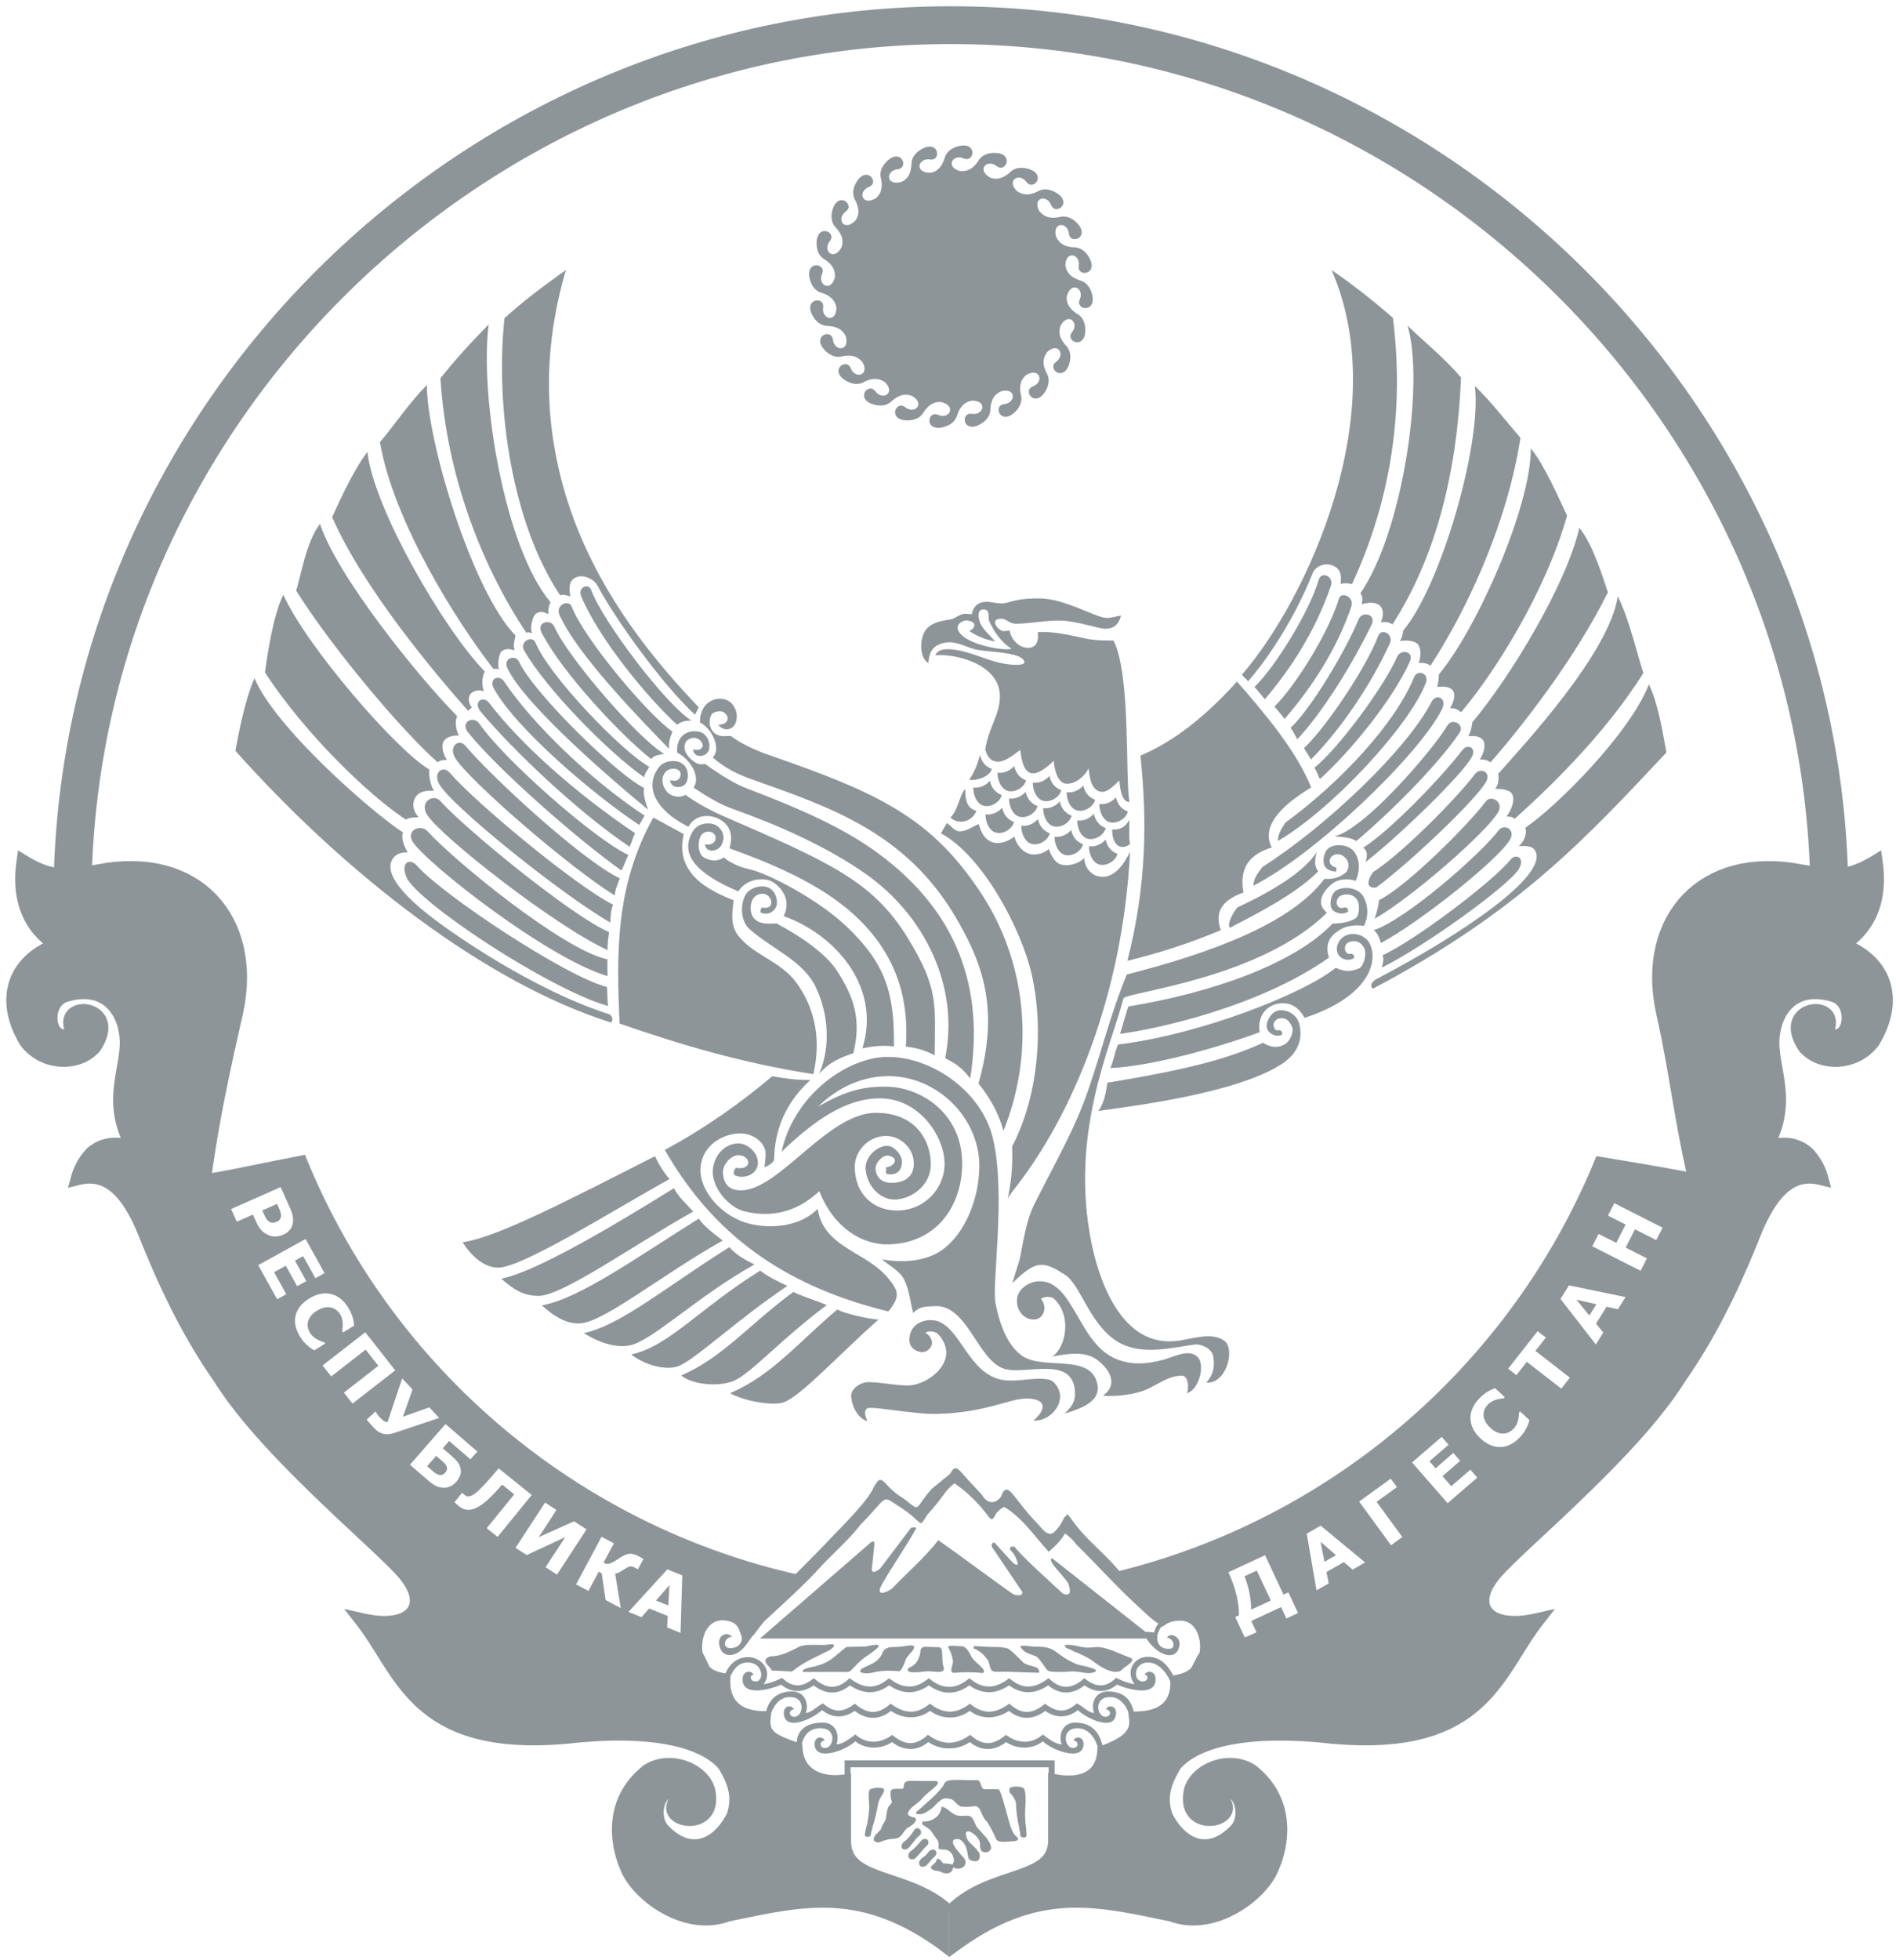 <?xml version="1.0" encoding="UTF-8"?>
<svg width="60px" height="62px" viewBox="0 0 60 62" version="1.1" xmlns="http://www.w3.org/2000/svg" xmlns:xlink="http://www.w3.org/1999/xlink">
    <!-- Generator: Sketch 53.2 (72643) - https://sketchapp.com -->
    <title>gerb</title>
    <desc>Created with Sketch.</desc>
    <g id="Page-1" stroke="none" stroke-width="1" fill="none" fill-rule="evenodd">
        <g id="gerb">
            <path d="M30.093,1.311 C44.836,1.311 56.911,13.046 57.365,27.605 C57.25,27.586 57.132,27.565 57.009,27.545 C53.875,26.926 51.985,29.074 52.604,31.988 C53.033,33.883 53.19,35.454 53.621,37.27 C53.623,37.277 53.624,37.283 53.625,37.289 C52.892,37.148 52.591,37.092 50.631,36.764 C47.994,43.18 42.402,48.102 35.554,49.838 C35.774,50.053 36.148,50.526 36.311,50.731 C36.436,50.888 36.657,51.059 36.809,51.219 C36.883,51.171 36.973,51.132 37.079,51.109 C37.834,50.941 38.103,51.489 38.159,51.971 C38.175,52.111 38.151,52.25 38.148,52.358 L38.139,52.362 C38.134,52.387 38.128,52.412 38.121,52.436 C38.111,52.439 38.101,52.443 38.091,52.446 C38.081,52.458 37.872,52.87 37.861,52.881 C37.722,53.026 37.521,53.129 37.242,53.178 C37.243,53.209 37.243,53.24 37.242,53.27 C37.232,53.603 37.123,53.857 36.924,54.035 C36.728,54.21 36.447,54.308 36.091,54.331 C36.04,54.335 35.988,54.336 35.933,54.337 C35.974,54.616 35.882,54.823 35.699,54.992 C35.517,55.161 35.244,55.286 34.926,55.408 C34.921,55.481 34.911,55.55 34.896,55.615 L34.896,55.615 C34.844,55.838 34.739,56.003 34.599,56.12 C34.267,56.206 33.935,56.283 33.605,56.35 C33.528,56.342 33.451,56.331 33.374,56.316 C33.374,56.342 33.374,56.368 33.374,56.394 C32.349,56.588 31.335,56.692 30.347,56.692 C29.148,56.692 27.936,56.575 26.726,56.354 L26.726,56.327 C26.697,56.331 26.668,56.335 26.638,56.338 C26.298,56.274 25.958,56.201 25.618,56.121 C25.428,55.988 25.284,55.79 25.221,55.516 C25.207,55.453 25.196,55.386 25.191,55.315 C25.149,55.3 25.111,55.286 25.073,55.272 C24.495,55.059 24.112,54.917 24.183,54.325 C24.135,54.325 24.088,54.323 24.043,54.32 C23.683,54.296 23.406,54.191 23.213,54.008 C23.018,53.823 22.914,53.562 22.904,53.229 C22.903,53.195 22.903,53.16 22.904,53.125 C22.627,53.079 22.433,52.988 22.298,52.856 C22.278,52.836 22.118,52.48 22.1,52.457 C22.089,52.453 22.078,52.449 22.067,52.445 C21.886,51.797 22.257,50.901 23.072,51.082 C23.369,51.148 23.498,51.318 23.564,51.499 C23.671,51.304 23.968,50.996 24.064,50.922 C24.192,50.823 24.357,50.63 24.503,50.488 C24.545,50.429 24.764,50.203 25.028,49.935 C17.987,48.288 12.222,43.285 9.54,36.728 C7.51,37.124 7.366,37.178 6.403,37.331 C6.373,37.303 6.338,37.27 6.477,37.27 C6.727,35.421 7.066,33.883 7.495,31.988 C8.114,29.074 6.224,26.926 3.09,27.545 C2.998,27.56 2.909,27.575 2.822,27.59 C3.284,13.037 15.355,1.311 30.093,1.311 L30.093,1.311 Z" id="_144046872" fill-rule="nonzero"></path>
            <polygon id="_144045272" fill="#8E9599" fill-rule="nonzero" points="39.574 55.744 39.492 55.707 39.408 55.677 39.323 55.651 39.238 55.631 39.152 55.616 39.065 55.607 38.979 55.602 38.892 55.601 38.806 55.605 38.72 55.614 38.635 55.627 38.551 55.644 38.468 55.665 38.388 55.69 38.308 55.72 38.229 55.753 38.154 55.789 38.08 55.83 38.008 55.873 37.94 55.922 37.875 55.973 37.813 56.027 37.754 56.086 37.698 56.147 37.647 56.212 37.602 56.281 37.56 56.352 37.524 56.427 37.492 56.505 37.467 56.592 37.442 56.744 37.433 56.882 37.439 57.013 37.459 57.135 37.494 57.248 37.541 57.35 37.602 57.442 37.672 57.522 37.75 57.589 37.835 57.644 37.925 57.687 38.016 57.719 38.109 57.74 38.203 57.752 38.295 57.754 38.387 57.748 38.476 57.734 38.563 57.711 38.647 57.68 38.725 57.641 38.8 57.592 38.868 57.533 38.927 57.464 38.975 57.383 39.007 57.292 39.021 57.194 39.013 57.094 38.986 56.993 38.94 56.897 38.937 56.893 38.944 56.899 38.984 56.944 39.022 57.005 39.056 57.08 39.08 57.165 39.095 57.257 39.098 57.354 39.089 57.45 39.066 57.544 39.03 57.634 38.982 57.712 38.912 57.785 38.831 57.861 38.75 57.927 38.672 57.984 38.596 58.033 38.521 58.074 38.449 58.107 38.379 58.133 38.311 58.152 38.244 58.166 38.179 58.172 38.117 58.174 38.054 58.171 37.993 58.163 37.933 58.15 37.874 58.132 37.814 58.11 37.756 58.084 37.698 58.052 37.642 58.017 37.587 57.977 37.533 57.934 37.48 57.886 37.427 57.835 37.378 57.78 37.33 57.723 37.283 57.664 37.239 57.602 37.197 57.537 37.158 57.471 37.121 57.403 37.092 57.347 37.066 57.259 37.044 57.164 37.029 57.072 37.022 56.983 37.02 56.895 37.025 56.807 37.036 56.722 37.051 56.635 37.074 56.548 37.1 56.462 37.134 56.374 37.173 56.284 37.216 56.194 37.264 56.102 37.317 56.008 37.365 55.929 37.417 55.874 37.485 55.81 37.558 55.747 37.638 55.688 37.724 55.63 37.816 55.575 37.914 55.521 38.018 55.472 38.128 55.423 38.244 55.378 38.365 55.335 38.494 55.295 38.627 55.258 38.766 55.224 38.91 55.193 39.061 55.165 39.216 55.14 39.377 55.118 39.543 55.099 39.714 55.083 39.891 55.07 40.071 55.062 40.258 55.055 40.449 55.053 40.645 55.053 40.845 55.058 41.052 55.065 41.261 55.075 41.475 55.09 41.695 55.107 41.918 55.128 42.151 55.154 42.599 55.186 43.023 55.202 43.423 55.201 43.801 55.185 44.157 55.154 44.493 55.108 44.808 55.049 45.105 54.976 45.383 54.891 45.644 54.794 45.89 54.686 46.119 54.567 46.334 54.439 46.534 54.303 46.721 54.158 46.898 54.007 47.061 53.85 47.215 53.688 47.359 53.521 47.495 53.351 47.624 53.179 47.746 53.006 47.864 52.83 47.978 52.656 48.088 52.482 48.196 52.308 48.303 52.138 48.41 51.97 48.518 51.805 48.628 51.646 48.74 51.49 49.208 50.888 48.511 51.045 48.379 51.069 48.255 51.088 48.137 51.101 48.025 51.108 47.92 51.11 47.822 51.107 47.731 51.098 47.646 51.087 47.569 51.07 47.499 51.051 47.436 51.028 47.38 51.002 47.331 50.974 47.288 50.944 47.252 50.912 47.221 50.88 47.195 50.846 47.174 50.81 47.157 50.772 47.144 50.732 47.136 50.688 47.131 50.642 47.131 50.591 47.137 50.537 47.148 50.48 47.164 50.42 47.188 50.356 47.217 50.289 47.253 50.219 47.297 50.147 47.35 50.069 47.397 50.001 47.46 49.922 47.543 49.827 47.646 49.717 47.766 49.595 47.902 49.46 48.054 49.313 48.219 49.156 48.396 48.988 48.584 48.812 48.783 48.627 48.99 48.433 49.206 48.232 49.427 48.024 49.655 47.809 49.887 47.588 50.122 47.362 50.36 47.131 50.599 46.895 50.838 46.656 51.077 46.415 51.313 46.169 51.547 45.922 51.776 45.674 52 45.424 52.217 45.174 52.427 44.924 52.629 44.673 52.821 44.425 53.003 44.177 53.173 43.932 53.327 43.694 53.417 43.562 53.51 43.425 53.6 43.289 53.689 43.152 53.776 43.014 53.862 42.876 53.947 42.738 54.03 42.598 54.112 42.459 54.192 42.318 54.272 42.178 54.35 42.037 54.426 41.895 54.502 41.753 54.576 41.611 54.649 41.469 54.721 41.325 54.792 41.182 54.862 41.039 54.931 40.894 54.999 40.749 55.066 40.605 55.131 40.46 55.196 40.315 55.261 40.169 55.325 40.023 55.387 39.877 55.449 39.73 55.51 39.585 55.57 39.438 55.631 39.291 55.689 39.144 55.751 38.993 55.812 38.85 55.874 38.717 55.935 38.59 55.997 38.472 56.059 38.362 56.12 38.259 56.182 38.162 56.244 38.074 56.304 37.992 56.365 37.917 56.426 37.849 56.486 37.786 56.546 37.729 56.605 37.68 56.664 37.634 56.723 37.595 56.78 37.56 56.837 37.531 56.895 37.505 56.951 37.484 57.008 37.467 57.066 37.455 57.123 37.444 57.18 37.439 57.239 37.436 57.297 37.436 57.358 37.439 57.418 37.446 57.48 37.456 57.541 37.468 57.947 37.568 57.842 37.18 57.825 37.124 57.806 37.067 57.786 37.01 57.763 36.954 57.739 36.897 57.712 36.84 57.683 36.783 57.651 36.726 57.617 36.67 57.581 36.612 57.541 36.555 57.5 36.499 57.454 36.443 57.408 36.386 57.348 36.322 57.258 36.248 57.171 36.188 57.082 36.135 56.99 36.092 56.897 36.056 56.803 36.027 56.71 36.006 56.615 35.992 56.521 35.985 56.426 35.983 56.333 35.986 56.277 35.99 56.306 35.92 56.357 35.78 56.401 35.641 56.437 35.505 56.465 35.371 56.488 35.239 56.503 35.11 56.513 34.982 56.519 34.857 56.519 34.735 56.515 34.615 56.508 34.498 56.497 34.383 56.485 34.27 56.47 34.159 56.454 34.051 56.437 33.946 56.419 33.841 56.401 33.74 56.383 33.64 56.367 33.542 56.351 33.447 56.338 33.353 56.326 33.262 56.318 33.172 56.311 33.083 56.309 32.998 56.31 32.913 56.316 32.831 56.325 32.746 56.335 32.674 56.349 32.605 56.364 32.535 56.382 32.467 56.402 32.401 56.425 32.336 56.451 32.274 56.479 32.213 56.51 32.154 56.543 32.098 56.578 32.044 56.616 31.992 56.657 31.943 56.699 31.898 56.744 31.855 56.791 31.814 56.84 31.777 56.892 31.745 56.948 31.714 57.005 31.687 57.065 31.662 57.128 31.642 57.194 31.626 57.264 31.614 57.338 31.604 57.414 31.601 57.495 31.601 57.58 31.606 57.668 31.617 57.76 31.633 57.857 31.654 57.949 31.679 58.045 31.718 58.115 31.769 58.173 31.834 58.221 31.913 58.255 32.004 58.275 32.101 58.282 32.2 58.274 32.296 58.253 32.382 58.223 32.453 58.187 32.505 58.15 32.537 58.112 32.555 58.067 32.56 58.073 32.543 58.095 32.43 58.1 32.322 58.088 32.217 58.059 32.119 58.013 32.03 57.954 31.952 57.882 31.888 57.805 31.839 57.722 31.801 57.635 31.775 57.547 31.761 57.456 31.755 57.367 31.761 57.278 31.775 57.19 31.8 57.104 31.833 57.021 31.877 56.943 31.932 56.871 31.996 56.806 32.072 56.752 32.158 56.711 32.254 56.682 32.359 56.669 32.47 56.672 32.587 56.69 32.707 56.725 32.832 56.776 32.961 56.843 33.094 56.934 33.241 56.998 33.313 57.059 33.371 57.124 33.426 57.191 33.476 57.262 33.522 57.336 33.564 57.413 33.601 57.49 33.634 57.571 33.662 57.653 33.687 57.737 33.707 57.822 33.723 57.908 33.733 57.995 33.741 58.082 33.743 58.17 33.741 58.258 33.734 58.347 33.723 58.435 33.708 58.523 33.687 58.609 33.662 58.696 33.633 58.781 33.598 58.865 33.559 58.947 33.514 59.026 33.465 59.105 33.411 59.18 33.352 59.254 33.287 59.324 33.218 59.391 33.144 59.46 33.056 59.54 32.914 59.609 32.783 59.67 32.652 59.724 32.522 59.771 32.392 59.81 32.263 59.843 32.135 59.869 32.007 59.887 31.881 59.897 31.756 59.9 31.633 59.897 31.51 59.886 31.39 59.868 31.271 59.842 31.155 59.81 31.041 59.77 30.93 59.724 30.821 59.67 30.716 59.609 30.613 59.543 30.515 59.469 30.42 59.39 30.328 59.304 30.24 59.211 30.157 59.113 30.077 59.009 30.002 58.9 29.931 58.784 29.864 58.735 29.839 58.782 29.799 58.857 29.73 58.93 29.658 58.998 29.584 59.061 29.508 59.122 29.43 59.179 29.349 59.233 29.267 59.283 29.182 59.329 29.097 59.372 29.009 59.411 28.919 59.447 28.828 59.479 28.735 59.508 28.643 59.533 28.546 59.554 28.45 59.573 28.352 59.588 28.254 59.6 28.153 59.609 28.051 59.615 27.948 59.618 27.845 59.617 27.74 59.614 27.635 59.607 27.528 59.599 27.421 59.586 27.312 59.53 26.896 59.17 27.115 59.083 27.164 58.998 27.209 58.917 27.25 58.837 27.287 58.761 27.32 58.686 27.348 58.614 27.374 58.543 27.395 58.474 27.414 58.407 27.43 58.341 27.442 58.278 27.453 58.214 27.46 58.151 27.465 58.088 27.469 58.027 27.471 57.965 27.47 57.904 27.468 57.842 27.463 57.779 27.458 57.717 27.452 57.654 27.444 57.59 27.435 57.526 27.425 57.461 27.415 57.394 27.403 57.326 27.391 57.257 27.38 57.187 27.367 57.114 27.356 57.043 27.344 56.749 27.293 56.456 27.257 56.17 27.238 55.892 27.235 55.621 27.247 55.359 27.273 55.105 27.314 54.86 27.371 54.623 27.441 54.395 27.526 54.179 27.623 53.972 27.734 53.774 27.857 53.588 27.994 53.414 28.142 53.25 28.301 53.098 28.471 52.959 28.653 52.832 28.843 52.717 29.044 52.616 29.253 52.527 29.472 52.452 29.698 52.39 29.932 52.342 30.174 52.308 30.422 52.288 30.676 52.282 30.936 52.29 31.203 52.314 31.474 52.351 31.75 52.404 32.03 52.443 32.209 52.481 32.383 52.517 32.555 52.553 32.725 52.587 32.894 52.618 33.062 52.65 33.229 52.682 33.395 52.712 33.559 52.742 33.723 52.77 33.886 52.799 34.048 52.827 34.211 52.854 34.371 52.882 34.533 52.909 34.694 52.937 34.854 52.965 35.015 52.993 35.175 53.021 35.336 53.05 35.498 53.079 35.659 53.109 35.821 53.139 35.984 53.171 36.146 53.203 36.311 53.237 36.476 53.271 36.642 53.307 36.809 53.344 36.977 53.382 37.147 53.421 37.313 53.421 37.317 53.421 37.318 53.422 37.32 53.452 37.464 53.563 37.485 53.392 37.91 53.112 38.553 52.815 39.188 52.5 39.814 52.17 40.43 51.823 41.036 51.461 41.632 51.081 42.219 50.687 42.794 50.278 43.357 49.854 43.909 49.415 44.45 48.962 44.979 48.495 45.494 48.015 45.998 47.521 46.488 47.013 46.965 46.494 47.429 45.962 47.878 45.417 48.313 44.86 48.733 44.292 49.138 43.713 49.527 43.123 49.902 42.522 50.259 41.911 50.602 41.289 50.926 40.657 51.235 40.017 51.525 39.367 51.799 38.708 52.055 38.422 52.156 38.432 52.122 38.052 52.244 38.048 52.245 38.042 52.247 38.039 52.248 38.036 52.249 38.023 52.253 37.95 52.281 37.899 52.37 37.87 52.423 37.834 52.492 37.794 52.57 37.754 52.647 37.718 52.715 37.697 52.756 37.693 52.759 37.672 52.779 37.648 52.799 37.625 52.816 37.6 52.833 37.572 52.85 37.543 52.867 37.514 52.882 37.483 52.897 37.449 52.911 37.413 52.924 37.375 52.937 37.337 52.947 37.296 52.958 37.252 52.968 37.036 53.01 37.038 53.203 37.038 53.214 37.038 53.224 37.038 53.234 37.038 53.244 37.038 53.255 37.038 53.263 37.034 53.318 37.03 53.369 37.024 53.419 37.015 53.465 37.005 53.51 36.993 53.553 36.979 53.593 36.964 53.632 36.948 53.669 36.929 53.704 36.91 53.738 36.889 53.77 36.866 53.8 36.841 53.829 36.815 53.857 36.787 53.884 36.757 53.908 36.726 53.931 36.694 53.953 36.658 53.975 36.621 53.995 36.583 54.014 36.542 54.032 36.498 54.047 36.453 54.062 36.406 54.076 36.357 54.089 36.305 54.099 36.252 54.109 36.195 54.116 36.137 54.122 36.076 54.128 36.06 54.129 36.042 54.13 36.024 54.131 36.007 54.131 35.988 54.132 35.969 54.132 35.951 54.132 35.703 54.135 35.734 54.407 35.737 54.445 35.737 54.481 35.735 54.514 35.731 54.546 35.725 54.577 35.717 54.605 35.708 54.634 35.696 54.66 35.683 54.688 35.667 54.714 35.65 54.739 35.631 54.766 35.609 54.791 35.586 54.817 35.559 54.842 35.532 54.867 35.501 54.893 35.467 54.917 35.432 54.941 35.395 54.966 35.354 54.989 35.313 55.013 35.269 55.036 35.223 55.06 35.176 55.082 35.125 55.105 35.074 55.128 35.021 55.15 34.966 55.173 34.91 55.195 34.733 55.265 34.72 55.417 34.718 55.44 34.715 55.463 34.712 55.485 34.708 55.507 34.704 55.529 34.698 55.56 34.685 55.613 34.672 55.656 34.657 55.695 34.641 55.732 34.624 55.766 34.606 55.799 34.587 55.831 34.567 55.859 34.546 55.887 34.522 55.912 34.498 55.937 34.474 55.96 34.447 55.981 34.418 56.001 34.39 56.02 34.36 56.038 34.329 56.054 34.297 56.069 34.264 56.082 34.23 56.095 34.195 56.106 34.16 56.116 34.122 56.126 34.085 56.133 34.046 56.141 34.006 56.146 33.965 56.15 33.923 56.153 33.882 56.155 33.84 56.156 33.796 56.156 33.752 56.155 33.711 56.153 33.67 56.151 33.627 56.147 33.585 56.143 33.542 56.137 33.499 56.131 33.456 56.124 33.169 56.072 33.169 58.224 33.163 58.327 33.149 58.414 33.127 58.493 33.099 58.562 33.063 58.626 33.021 58.685 32.97 58.741 32.911 58.794 32.844 58.844 32.769 58.893 32.685 58.939 32.593 58.985 32.494 59.028 32.388 59.072 32.276 59.113 32.158 59.155 32.035 59.197 31.907 59.241 31.777 59.285 31.642 59.331 31.504 59.381 31.365 59.433 31.222 59.49 31.079 59.551 30.936 59.618 30.791 59.691 30.647 59.77 30.503 59.858 30.362 59.952 30.222 60.055 30.085 60.168 30.032 60.24 30.032 61.901 30.465 61.588 30.707 61.422 30.945 61.27 31.178 61.133 31.406 61.007 31.631 60.895 31.852 60.795 32.07 60.706 32.285 60.628 32.496 60.56 32.705 60.502 32.912 60.455 33.117 60.416 33.32 60.385 33.523 60.363 33.724 60.347 33.924 60.339 34.124 60.338 34.324 60.343 34.525 60.353 34.725 60.37 34.926 60.39 35.129 60.417 35.332 60.446 35.537 60.479 35.743 60.515 35.952 60.554 36.162 60.595 36.375 60.638 36.59 60.683 36.808 60.727 37.016 60.771 37.139 60.811 37.281 60.848 37.423 60.875 37.566 60.892 37.708 60.899 37.849 60.898 37.989 60.89 38.128 60.872 38.266 60.848 38.4 60.816 38.534 60.778 38.665 60.734 38.793 60.684 38.92 60.629 39.042 60.569 39.162 60.504 39.278 60.436 39.39 60.364 39.5 60.288 39.604 60.21 39.705 60.128 39.8 60.044 39.892 59.958 39.979 59.871 40.059 59.783 40.135 59.693 40.206 59.602 40.271 59.51 40.328 59.418 40.381 59.326 40.426 59.234 40.462 59.15 40.491 59.081 40.52 59.006 40.55 58.927 40.578 58.844 40.604 58.758 40.629 58.668 40.652 58.576 40.673 58.48 40.691 58.381 40.707 58.28 40.719 58.176 40.729 58.07 40.734 57.962 40.736 57.853 40.733 57.741 40.725 57.628 40.714 57.515 40.696 57.4 40.673 57.285 40.645 57.169 40.61 57.052 40.568 56.936 40.52 56.821 40.465 56.706 40.404 56.592 40.334 56.479 40.256 56.368 40.17 56.258 40.076 56.151 39.975 56.046 39.864 55.944 39.738 55.838 39.654 55.787"></polygon>
            <path d="M37.071,60.573 C38.424,61.082 39.957,59.91 40.273,59.071 C40.577,58.385 40.85,56.98 39.617,56.005 C38.928,55.545 37.853,55.932 37.667,56.638 C37.373,58.073 39.517,57.573 38.572,56.788 C39.073,56.288 39.566,57.262 39.147,57.837 C38.182,58.883 37.289,58.236 36.901,57.423 C36.701,56.826 36.868,56.342 37.2,55.806 C37.921,54.986 39.69,54.666 42.17,54.951 C47.018,55.386 47.383,52.845 48.697,51.213 C47.127,51.594 46.54,50.846 47.18,49.955 C47.614,49.233 51.593,46.098 53.156,43.581 C54.151,42.157 54.874,40.631 55.499,39.068 C56.165,37.382 56.899,37.084 57.658,37.287 C57.589,37.015 57.461,36.743 57.206,36.471 C56.822,36.132 56.379,36.147 55.921,36.257 C56.755,34.757 55.981,33.705 56.121,32.721 C56.227,31.879 56.829,31.133 58.017,31.486 C58.764,31.7 58.572,33.118 57.797,32.686 C58.371,31.568 56.19,31.764 57.099,33.118 C57.586,33.698 58.712,33.714 59.289,32.942 C60.09,31.61 59.674,30.39 58.334,29.883 C59.242,29.298 59.535,28.352 59.369,27.233 C58.349,27.869 57.783,27.667 57.01,27.546 C53.876,26.926 51.985,29.075 52.605,31.989 C53.033,33.883 53.191,35.455 53.622,37.271 C53.624,37.277 53.625,37.284 53.626,37.29 C53.695,37.303 53.768,37.317 53.846,37.332 C51.12,44.387 45.333,50.035 38.107,52.485 C38.112,52.469 38.117,52.453 38.122,52.437 C38.112,52.44 38.102,52.444 38.091,52.447 C38.081,52.459 37.873,52.871 37.862,52.882 C37.723,53.026 37.522,53.13 37.243,53.178 C37.244,53.21 37.244,53.24 37.243,53.271 C37.233,53.604 37.124,53.858 36.924,54.036 C36.728,54.211 36.448,54.308 36.091,54.332 C36.041,54.335 35.988,54.337 35.934,54.337 C35.974,54.616 35.882,54.823 35.7,54.992 C35.517,55.161 35.245,55.286 34.927,55.409 C34.922,55.482 34.911,55.551 34.897,55.615 L34.896,55.615 C34.829,55.908 34.67,56.1 34.46,56.217 C34.256,56.33 34.005,56.369 33.746,56.36 C33.624,56.356 33.498,56.341 33.375,56.317 C33.375,56.955 33.375,57.593 33.375,58.231 C33.363,59.548 31.418,59.158 30.095,60.438 C30.095,60.838 30.095,61.229 30.095,61.606 C32.807,59.565 34.704,60.092 37.071,60.573 L37.071,60.573 Z" id="_144046384" fill="#8E9599" fill-rule="nonzero"></path>
            <polygon id="_144045912" fill="#8E9599" fill-rule="nonzero" points="21.121 55.602 21.207 55.601 21.294 55.605 21.379 55.614 21.464 55.627 21.548 55.644 21.631 55.665 21.712 55.69 21.792 55.72 21.87 55.753 21.946 55.789 22.019 55.83 22.091 55.873 22.159 55.922 22.225 55.973 22.287 56.027 22.346 56.086 22.401 56.147 22.452 56.212 22.498 56.281 22.54 56.352 22.576 56.427 22.607 56.505 22.633 56.592 22.658 56.744 22.666 56.882 22.66 57.013 22.64 57.135 22.606 57.248 22.558 57.35 22.498 57.442 22.428 57.522 22.349 57.589 22.264 57.644 22.175 57.687 22.084 57.719 21.991 57.74 21.897 57.752 21.804 57.754 21.713 57.748 21.623 57.734 21.536 57.711 21.453 57.68 21.374 57.641 21.3 57.592 21.232 57.533 21.173 57.464 21.125 57.383 21.093 57.292 21.079 57.194 21.087 57.094 21.114 56.993 21.16 56.897 21.163 56.893 21.155 56.899 21.116 56.944 21.077 57.005 21.044 57.08 21.019 57.165 21.004 57.257 21.001 57.354 21.011 57.45 21.033 57.544 21.069 57.634 21.117 57.712 21.188 57.785 21.269 57.861 21.349 57.927 21.427 57.984 21.504 58.033 21.578 58.074 21.651 58.107 21.721 58.133 21.789 58.152 21.855 58.166 21.92 58.172 21.983 58.174 22.045 58.171 22.106 58.163 22.167 58.15 22.226 58.132 22.285 58.11 22.343 58.084 22.401 58.052 22.457 58.017 22.513 57.977 22.567 57.934 22.621 57.886 22.672 57.835 22.722 57.78 22.77 57.723 22.816 57.664 22.861 57.602 22.902 57.537 22.942 57.471 22.979 57.403 23.007 57.347 23.034 57.259 23.056 57.164 23.07 57.072 23.078 56.983 23.08 56.895 23.075 56.807 23.065 56.722 23.048 56.635 23.026 56.548 22.999 56.462 22.966 56.374 22.927 56.284 22.884 56.194 22.836 56.102 22.782 56.008 22.734 55.929 22.683 55.874 22.615 55.81 22.541 55.747 22.462 55.688 22.376 55.63 22.284 55.575 22.186 55.521 22.081 55.472 21.971 55.423 21.855 55.378 21.734 55.335 21.606 55.295 21.473 55.258 21.334 55.224 21.189 55.193 21.039 55.165 20.884 55.14 20.723 55.118 20.557 55.099 20.386 55.083 20.209 55.07 20.028 55.062 19.842 55.055 19.65 55.053 19.454 55.053 19.254 55.058 19.048 55.065 18.838 55.075 18.624 55.09 18.405 55.107 18.182 55.128 17.949 55.154 17.5 55.186 17.076 55.202 16.676 55.201 16.298 55.185 15.942 55.154 15.607 55.108 15.291 55.049 14.995 54.976 14.716 54.891 14.455 54.794 14.21 54.686 13.98 54.567 13.766 54.439 13.565 54.303 13.378 54.158 13.202 54.007 13.038 53.85 12.885 53.688 12.74 53.521 12.604 53.351 12.476 53.179 12.353 53.006 12.236 52.83 12.122 52.656 12.012 52.482 11.904 52.308 11.796 52.138 11.689 51.97 11.581 51.805 11.471 51.646 11.359 51.49 10.892 50.888 11.589 51.045 11.72 51.069 11.845 51.088 11.963 51.101 12.075 51.108 12.179 51.11 12.278 51.107 12.369 51.098 12.453 51.087 12.53 51.07 12.6 51.051 12.663 51.028 12.719 51.002 12.768 50.974 12.811 50.944 12.848 50.912 12.879 50.88 12.904 50.846 12.926 50.81 12.943 50.772 12.955 50.732 12.964 50.688 12.969 50.642 12.968 50.591 12.963 50.537 12.952 50.48 12.935 50.42 12.912 50.356 12.882 50.289 12.846 50.219 12.803 50.147 12.749 50.069 12.703 50.001 12.64 49.922 12.557 49.827 12.453 49.717 12.333 49.595 12.197 49.46 12.046 49.313 11.881 49.156 11.704 48.988 11.515 48.812 11.317 48.627 11.11 48.433 10.894 48.232 10.672 48.024 10.445 47.809 10.213 47.588 9.977 47.362 9.739 47.131 9.5 46.895 9.261 46.656 9.023 46.415 8.786 46.169 8.553 45.922 8.324 45.674 8.1 45.424 7.882 45.174 7.672 44.924 7.47 44.673 7.278 44.425 7.097 44.177 6.927 43.932 6.773 43.694 6.682 43.562 6.59 43.425 6.499 43.289 6.41 43.152 6.323 43.014 6.237 42.876 6.152 42.738 6.069 42.598 5.987 42.459 5.907 42.318 5.828 42.178 5.75 42.037 5.673 41.895 5.598 41.753 5.523 41.611 5.45 41.469 5.378 41.325 5.308 41.182 5.238 41.039 5.169 40.894 5.101 40.749 5.034 40.605 4.968 40.46 4.903 40.315 4.839 40.169 4.775 40.023 4.713 39.877 4.651 39.73 4.59 39.585 4.529 39.438 4.469 39.291 4.41 39.144 4.349 38.993 4.287 38.85 4.226 38.717 4.164 38.59 4.103 38.472 4.041 38.362 3.98 38.259 3.918 38.162 3.857 38.074 3.795 37.992 3.734 37.917 3.674 37.849 3.614 37.786 3.554 37.729 3.494 37.68 3.436 37.634 3.377 37.595 3.319 37.56 3.262 37.531 3.205 37.505 3.148 37.484 3.091 37.467 3.034 37.455 2.977 37.444 2.919 37.439 2.861 37.436 2.802 37.436 2.742 37.439 2.681 37.446 2.62 37.456 2.558 37.468 2.152 37.568 2.258 37.18 2.274 37.124 2.293 37.067 2.314 37.01 2.336 36.954 2.361 36.897 2.387 36.84 2.417 36.783 2.448 36.726 2.482 36.67 2.519 36.612 2.558 36.555 2.6 36.499 2.645 36.443 2.692 36.386 2.751 36.322 2.842 36.248 2.929 36.188 3.018 36.135 3.11 36.092 3.202 36.056 3.296 36.027 3.39 36.006 3.485 35.992 3.579 35.985 3.673 35.983 3.767 35.986 3.823 35.99 3.794 35.92 3.742 35.78 3.699 35.641 3.663 35.505 3.634 35.371 3.612 35.239 3.596 35.11 3.586 34.982 3.581 34.857 3.58 34.735 3.584 34.615 3.591 34.498 3.602 34.383 3.615 34.27 3.629 34.159 3.646 34.051 3.663 33.946 3.681 33.841 3.699 33.74 3.717 33.64 3.733 33.542 3.748 33.447 3.762 33.353 3.773 33.262 3.782 33.172 3.788 33.083 3.79 32.998 3.789 32.913 3.784 32.831 3.775 32.746 3.764 32.674 3.751 32.605 3.736 32.535 3.718 32.467 3.697 32.401 3.674 32.336 3.648 32.274 3.62 32.213 3.59 32.154 3.557 32.098 3.521 32.044 3.483 31.992 3.443 31.943 3.401 31.898 3.356 31.855 3.309 31.814 3.259 31.777 3.207 31.745 3.152 31.714 3.095 31.687 3.035 31.662 2.971 31.642 2.905 31.626 2.835 31.614 2.762 31.604 2.685 31.601 2.604 31.601 2.52 31.606 2.431 31.617 2.339 31.633 2.242 31.654 2.15 31.679 2.055 31.718 1.984 31.769 1.926 31.834 1.879 31.913 1.844 32.004 1.824 32.101 1.818 32.2 1.825 32.296 1.846 32.382 1.876 32.453 1.912 32.505 1.949 32.537 1.987 32.555 2.032 32.56 2.027 32.543 2.005 32.43 1.999 32.322 2.011 32.217 2.04 32.119 2.086 32.03 2.146 31.952 2.217 31.888 2.295 31.839 2.378 31.801 2.464 31.775 2.553 31.761 2.642 31.755 2.732 31.761 2.822 31.775 2.91 31.8 2.996 31.833 3.078 31.877 3.156 31.932 3.228 31.996 3.293 32.072 3.347 32.158 3.389 32.254 3.417 32.359 3.43 32.47 3.428 32.587 3.409 32.707 3.375 32.832 3.324 32.961 3.257 33.094 3.166 33.241 3.102 33.313 3.04 33.371 2.976 33.426 2.908 33.476 2.837 33.522 2.763 33.564 2.687 33.601 2.609 33.634 2.529 33.662 2.447 33.687 2.363 33.707 2.278 33.723 2.192 33.733 2.105 33.741 2.017 33.743 1.929 33.741 1.841 33.734 1.753 33.723 1.665 33.708 1.577 33.687 1.49 33.662 1.404 33.633 1.319 33.598 1.235 33.559 1.153 33.514 1.073 33.465 0.995 33.411 0.919 33.352 0.846 33.287 0.776 33.218 0.709 33.144 0.64 33.056 0.559 32.914 0.491 32.783 0.429 32.652 0.375 32.522 0.328 32.392 0.289 32.263 0.256 32.135 0.231 32.007 0.213 31.881 0.203 31.756 0.199 31.633 0.203 31.51 0.214 31.39 0.232 31.271 0.257 31.155 0.29 31.041 0.329 30.93 0.376 30.821 0.429 30.716 0.49 30.613 0.557 30.515 0.63 30.42 0.71 30.328 0.796 30.24 0.888 30.157 0.986 30.077 1.09 30.002 1.2 29.931 1.315 29.864 1.364 29.839 1.317 29.799 1.242 29.73 1.17 29.658 1.102 29.584 1.038 29.508 0.977 29.43 0.92 29.349 0.867 29.267 0.817 29.182 0.77 29.097 0.728 29.009 0.689 28.919 0.653 28.828 0.621 28.735 0.592 28.643 0.567 28.546 0.545 28.45 0.526 28.352 0.511 28.254 0.499 28.153 0.49 28.051 0.485 27.948 0.482 27.845 0.482 27.74 0.485 27.635 0.492 27.528 0.501 27.421 0.513 27.312 0.57 26.896 0.93 27.115 1.017 27.164 1.101 27.209 1.183 27.25 1.262 27.287 1.339 27.32 1.413 27.348 1.486 27.374 1.556 27.395 1.625 27.414 1.692 27.43 1.758 27.442 1.823 27.453 1.886 27.46 1.949 27.465 2.011 27.469 2.073 27.471 2.134 27.47 2.196 27.468 2.258 27.463 2.32 27.458 2.382 27.452 2.445 27.444 2.509 27.435 2.574 27.425 2.639 27.415 2.706 27.403 2.773 27.391 2.843 27.38 2.913 27.367 2.985 27.356 3.056 27.344 3.351 27.293 3.644 27.257 3.93 27.238 4.208 27.235 4.479 27.247 4.741 27.273 4.995 27.314 5.24 27.371 5.477 27.441 5.704 27.526 5.921 27.623 6.128 27.734 6.325 27.857 6.511 27.994 6.686 28.142 6.849 28.301 7.001 28.471 7.14 28.653 7.268 28.843 7.382 29.044 7.484 29.253 7.572 29.472 7.647 29.698 7.709 29.932 7.757 30.174 7.791 30.422 7.812 30.676 7.818 30.936 7.809 31.203 7.786 31.474 7.749 31.75 7.696 32.03 7.656 32.21 7.616 32.384 7.54 32.722 7.501 32.897 7.464 33.065 7.427 33.231 7.391 33.396 7.355 33.56 7.32 33.723 7.286 33.885 7.252 34.047 7.218 34.207 7.185 34.367 7.153 34.527 7.121 34.686 7.089 34.846 7.058 35.004 7.028 35.164 6.998 35.323 6.969 35.483 6.94 35.644 6.912 35.804 6.884 35.966 6.857 36.127 6.83 36.291 6.804 36.456 6.779 36.621 6.753 36.788 6.729 36.956 6.705 37.126 6.67 37.377 6.526 37.497 6.702 37.945 6.979 38.597 7.275 39.239 7.587 39.871 7.917 40.493 8.264 41.104 8.627 41.705 9.006 42.295 9.401 42.873 9.812 43.439 10.237 43.994 10.678 44.536 11.134 45.065 11.603 45.582 12.087 46.086 12.584 46.576 13.095 47.052 13.619 47.514 14.156 47.961 14.705 48.395 15.267 48.813 15.84 49.216 16.425 49.602 17.021 49.973 17.628 50.328 18.245 50.666 18.873 50.989 19.511 51.293 20.159 51.579 20.816 51.849 21.483 52.1 21.781 52.204 21.76 52.132 22.139 52.254 22.144 52.255 22.148 52.258 22.152 52.259 22.156 52.26 22.162 52.263 22.167 52.264 22.242 52.291 22.295 52.384 22.321 52.437 22.351 52.501 22.384 52.57 22.417 52.639 22.446 52.698 22.461 52.728 22.462 52.729 22.482 52.746 22.504 52.763 22.526 52.778 22.55 52.794 22.576 52.809 22.604 52.824 22.633 52.838 22.664 52.85 22.697 52.863 22.732 52.875 22.769 52.886 22.808 52.897 22.85 52.907 22.893 52.916 23.113 52.956 23.11 53.142 23.109 53.155 23.109 53.178 23.109 53.188 23.109 53.2 23.11 53.213 23.11 53.222 23.113 53.277 23.117 53.33 23.123 53.38 23.131 53.427 23.141 53.474 23.153 53.517 23.166 53.559 23.181 53.599 23.197 53.637 23.215 53.673 23.235 53.709 23.255 53.742 23.278 53.774 23.302 53.804 23.328 53.833 23.355 53.86 23.384 53.887 23.415 53.911 23.447 53.934 23.481 53.957 23.518 53.978 23.556 53.998 23.596 54.016 23.638 54.033 23.683 54.048 23.73 54.062 23.779 54.075 23.83 54.087 23.883 54.097 23.939 54.104 23.997 54.112 24.058 54.116 24.088 54.118 24.103 54.119 24.119 54.119 24.152 54.12 24.169 54.12 24.405 54.125 24.381 54.436 24.383 54.511 24.392 54.574 24.406 54.625 24.425 54.671 24.45 54.711 24.481 54.749 24.52 54.786 24.567 54.823 24.624 54.859 24.691 54.896 24.766 54.932 24.849 54.968 24.941 55.004 25.04 55.042 25.145 55.081 25.159 55.085 25.172 55.09 25.187 55.096 25.202 55.101 25.217 55.107 25.232 55.112 25.248 55.119 25.386 55.17 25.399 55.323 25.401 55.345 25.403 55.367 25.406 55.388 25.409 55.409 25.413 55.43 25.418 55.451 25.422 55.47 25.434 55.519 25.449 55.565 25.464 55.608 25.482 55.649 25.502 55.688 25.522 55.725 25.544 55.76 25.569 55.794 25.594 55.825 25.621 55.854 25.648 55.883 25.678 55.909 25.71 55.934 25.742 55.959 25.776 55.981 25.811 56.001 25.847 56.02 25.883 56.038 25.921 56.055 25.96 56.069 26.001 56.082 26.042 56.095 26.084 56.106 26.127 56.115 26.171 56.124 26.215 56.13 26.261 56.136 26.307 56.141 26.353 56.143 26.4 56.145 26.447 56.145 26.495 56.144 26.519 56.143 26.545 56.142 26.57 56.139 26.596 56.137 26.62 56.134 26.647 56.132 26.672 56.129 26.932 56.093 26.932 58.226 26.937 58.334 26.949 58.426 26.97 58.508 26.997 58.581 27.032 58.649 27.074 58.71 27.122 58.769 27.18 58.824 27.245 58.877 27.319 58.928 27.401 58.976 27.49 59.023 27.588 59.068 27.692 59.112 27.802 59.155 27.918 59.198 28.039 59.241 28.165 59.284 28.296 59.328 28.43 59.375 28.567 59.422 28.707 59.474 28.85 59.529 28.993 59.588 29.137 59.652 29.283 59.721 29.429 59.796 29.575 59.879 29.719 59.968 29.862 60.066 30.003 60.171 30.04 60.232 30.04 61.895 29.634 61.588 29.392 61.422 29.154 61.27 28.922 61.133 28.692 61.007 28.468 60.895 28.247 60.795 28.03 60.706 27.815 60.628 27.603 60.56 27.394 60.502 27.187 60.455 26.982 60.416 26.778 60.385 26.577 60.363 26.376 60.347 26.175 60.339 25.975 60.338 25.776 60.343 25.575 60.353 25.374 60.37 25.173 60.39 24.972 60.417 24.768 60.446 24.563 60.479 24.356 60.515 24.148 60.554 23.937 60.595 23.725 60.638 23.509 60.683 23.291 60.727 23.083 60.771 22.961 60.811 22.819 60.848 22.676 60.875 22.534 60.892 22.392 60.899 22.251 60.898 22.11 60.89 21.971 60.872 21.834 60.848 21.699 60.816 21.565 60.778 21.434 60.734 21.306 60.684 21.18 60.629 21.057 60.569 20.938 60.504 20.822 60.436 20.709 60.364 20.6 60.288 20.496 60.21 20.395 60.128 20.299 60.044 20.208 59.958 20.121 59.871 20.04 59.783 19.964 59.693 19.894 59.602 19.829 59.51 19.771 59.418 19.719 59.326 19.673 59.234 19.638 59.15 19.609 59.081 19.579 59.006 19.55 58.927 19.522 58.844 19.495 58.758 19.47 58.668 19.447 58.576 19.426 58.48 19.408 58.381 19.393 58.28 19.38 58.176 19.371 58.07 19.365 57.962 19.364 57.853 19.367 57.741 19.374 57.628 19.386 57.515 19.403 57.4 19.426 57.285 19.455 57.169 19.49 57.052 19.531 56.936 19.579 56.821 19.634 56.706 19.696 56.592 19.766 56.479 19.844 56.368 19.929 56.258 20.023 56.151 20.125 56.046 20.235 55.944 20.362 55.838 20.446 55.787 20.526 55.744 20.608 55.707 20.691 55.677 20.776 55.651 20.861 55.631 20.948 55.616 21.034 55.607"></polygon>
            <path d="M23.029,60.573 C21.676,61.082 20.143,59.91 19.827,59.071 C19.523,58.385 19.25,56.98 20.482,56.005 C21.172,55.545 22.246,55.932 22.433,56.638 C22.727,58.073 20.583,57.573 21.527,56.788 C21.026,56.288 20.534,57.262 20.953,57.837 C21.918,58.883 22.811,58.236 23.199,57.423 C23.399,56.826 23.231,56.342 22.9,55.806 C22.179,54.986 20.41,54.666 17.93,54.951 C13.081,55.386 12.717,52.845 11.403,51.213 C12.973,51.594 13.559,50.846 12.919,49.955 C12.485,49.233 8.506,46.098 6.944,43.581 C5.949,42.157 5.226,40.631 4.601,39.068 C3.935,37.382 3.2,37.084 2.441,37.287 C2.511,37.015 2.639,36.743 2.893,36.471 C3.277,36.132 3.72,36.147 4.179,36.257 C3.344,34.757 4.119,33.705 3.978,32.721 C3.873,31.879 3.271,31.133 2.083,31.486 C1.335,31.7 1.528,33.118 2.302,32.686 C1.729,31.568 3.91,31.764 3.001,33.118 C2.513,33.698 1.388,33.714 0.811,32.942 C0.01,31.61 0.425,30.39 1.766,29.883 C0.858,29.298 0.565,28.352 0.731,27.233 C1.751,27.869 2.317,27.667 3.09,27.546 C6.224,26.926 8.115,29.075 7.495,31.989 C7.066,33.883 6.727,35.421 6.478,37.271 C6.338,37.271 6.374,37.303 6.404,37.332 C6.355,37.34 6.303,37.348 6.25,37.356 C8.944,44.512 14.787,50.122 22.093,52.528 C22.083,52.501 22.075,52.474 22.067,52.446 C22.078,52.45 22.089,52.454 22.1,52.458 C22.119,52.48 22.278,52.837 22.299,52.857 C22.433,52.989 22.628,53.08 22.904,53.126 C22.904,53.161 22.904,53.196 22.905,53.23 C22.914,53.563 23.019,53.824 23.213,54.009 C23.406,54.192 23.684,54.297 24.043,54.321 C24.088,54.324 24.135,54.325 24.184,54.326 C24.112,54.918 24.495,55.06 25.073,55.272 C25.111,55.286 25.15,55.3 25.191,55.316 C25.197,55.386 25.207,55.453 25.222,55.517 C25.294,55.833 25.475,56.048 25.71,56.18 C25.939,56.309 26.22,56.358 26.502,56.348 C26.577,56.346 26.652,56.339 26.727,56.328 L26.727,58.231 C26.721,59.585 28.631,59.232 30.005,60.441 C30.005,60.84 30.005,61.23 30.005,61.606 C27.293,59.565 25.396,60.092 23.029,60.573 L23.029,60.573 Z" id="_144045768" fill="#8E9599" fill-rule="nonzero"></path>
            <path d="M30.093,6.087 C31.743,6.087 33.089,7.426 33.089,9.067 C33.089,10.709 31.743,12.047 30.093,12.047 C28.443,12.047 27.097,10.709 27.097,9.067 C27.097,7.426 28.443,6.087 30.093,6.087 L30.093,6.087 Z M29.475,5.461 C29.683,5.41 29.801,5.265 29.887,5.024 C29.948,4.764 30.193,4.627 30.462,4.601 C30.921,4.572 30.816,5.135 30.511,5.016 C30.153,4.847 29.896,5.286 30.392,5.414 C30.392,5.413 30.393,5.411 30.393,5.41 C30.627,5.428 30.792,5.332 30.946,5.109 C31.072,4.873 31.344,4.804 31.611,4.848 C32.062,4.939 31.815,5.455 31.551,5.262 C31.243,5.002 30.873,5.379 31.359,5.63 C31.567,5.692 31.75,5.631 31.947,5.464 C32.13,5.268 32.411,5.272 32.657,5.383 C33.069,5.587 32.695,6.022 32.491,5.767 C32.266,5.444 31.825,5.694 32.185,6.049 C32.186,6.049 32.186,6.048 32.187,6.047 C32.381,6.18 32.575,6.18 32.821,6.064 C33.049,5.922 33.319,5.998 33.528,6.169 C33.873,6.472 33.399,6.796 33.268,6.497 C33.135,6.126 32.641,6.255 32.9,6.694 C32.902,6.694 32.903,6.693 32.904,6.693 C33.056,6.87 33.242,6.918 33.509,6.869 C33.766,6.791 34.007,6.933 34.165,7.152 C34.419,7.534 33.877,7.724 33.828,7.402 C33.796,7.01 33.288,7.007 33.421,7.494 C33.422,7.494 33.423,7.494 33.424,7.493 C33.525,7.704 33.693,7.802 33.964,7.823 C34.233,7.814 34.429,8.014 34.524,8.266 C34.671,8.7 34.097,8.745 34.134,8.421 C34.205,8.033 33.712,7.9 33.716,8.409 C33.717,8.409 33.717,8.409 33.717,8.409 C33.76,8.639 33.9,8.772 34.156,8.862 C34.418,8.923 34.555,9.166 34.581,9.434 C34.61,9.891 34.044,9.787 34.164,9.483 C34.338,9.119 33.871,8.859 33.755,9.401 C33.75,9.615 33.858,9.77 34.07,9.916 C34.308,10.041 34.377,10.312 34.333,10.577 C34.242,11.026 33.722,10.78 33.917,10.517 C34.174,10.216 33.811,9.854 33.559,10.304 C33.56,10.305 33.56,10.305 33.561,10.306 C33.483,10.526 33.538,10.705 33.714,10.911 C33.91,11.093 33.907,11.372 33.795,11.617 C33.59,12.028 33.153,11.656 33.409,11.453 C33.735,11.228 33.481,10.787 33.121,11.152 C33.122,11.152 33.123,11.153 33.124,11.154 C32.991,11.346 32.994,11.536 33.111,11.78 C33.253,12.007 33.177,12.276 33.005,12.484 C32.701,12.827 32.375,12.356 32.676,12.225 C33.051,12.092 32.916,11.595 32.468,11.865 C32.295,12.016 32.253,12.202 32.302,12.465 C32.38,12.721 32.237,12.961 32.017,13.117 C31.633,13.371 31.441,12.831 31.766,12.783 C32.16,12.751 32.162,12.243 31.67,12.378 C31.67,12.379 31.67,12.38 31.67,12.381 C31.458,12.481 31.364,12.648 31.342,12.918 C31.352,13.185 31.151,13.38 30.898,13.475 C30.461,13.621 30.416,13.05 30.742,13.087 C31.131,13.157 31.265,12.667 30.754,12.671 C30.754,12.671 30.754,12.671 30.754,12.672 C30.523,12.714 30.389,12.854 30.298,13.108 C30.237,13.369 29.992,13.505 29.723,13.532 C29.264,13.56 29.369,12.998 29.674,13.117 C30.036,13.287 30.294,12.837 29.776,12.714 C29.551,12.702 29.39,12.806 29.239,13.023 C29.113,13.259 28.841,13.328 28.574,13.285 C28.123,13.194 28.371,12.677 28.634,12.871 C28.935,13.125 29.296,12.771 28.859,12.52 C28.859,12.52 28.859,12.52 28.858,12.521 C28.637,12.442 28.446,12.493 28.239,12.669 C28.055,12.864 27.775,12.861 27.529,12.75 C27.116,12.546 27.49,12.111 27.694,12.366 C27.918,12.688 28.359,12.44 28.002,12.085 C28.002,12.085 28.002,12.085 28.002,12.085 C27.809,11.953 27.61,11.953 27.365,12.069 C27.137,12.21 26.867,12.135 26.658,11.964 C26.312,11.661 26.787,11.337 26.917,11.636 C27.05,12.004 27.538,11.879 27.29,11.447 C27.29,11.447 27.29,11.447 27.289,11.447 C27.137,11.27 26.944,11.215 26.677,11.264 C26.42,11.342 26.178,11.199 26.021,10.981 C25.766,10.599 26.309,10.408 26.357,10.731 C26.39,11.124 26.903,11.125 26.763,10.631 C26.661,10.424 26.49,10.331 26.221,10.31 C25.953,10.319 25.757,10.119 25.662,9.867 C25.515,9.433 26.088,9.388 26.052,9.712 C25.981,10.099 26.471,10.232 26.469,9.728 C26.469,9.728 26.469,9.728 26.469,9.728 C26.426,9.498 26.286,9.361 26.03,9.27 C25.768,9.21 25.631,8.967 25.604,8.699 C25.576,8.242 26.141,8.346 26.021,8.65 C25.852,9.005 26.292,9.26 26.421,8.771 C26.421,8.771 26.421,8.771 26.421,8.771 C26.439,8.538 26.339,8.371 26.115,8.218 C25.878,8.092 25.809,7.821 25.853,7.556 C25.944,7.107 26.463,7.354 26.268,7.616 C26.01,7.918 26.377,8.281 26.629,7.825 C26.629,7.824 26.628,7.824 26.628,7.824 C26.707,7.604 26.648,7.428 26.472,7.222 C26.275,7.04 26.279,6.761 26.39,6.516 C26.595,6.106 27.033,6.477 26.776,6.681 C26.446,6.908 26.711,7.357 27.077,6.968 C27.202,6.779 27.189,6.592 27.075,6.353 C26.933,6.126 27.009,5.857 27.18,5.65 C27.485,5.306 27.811,5.778 27.51,5.908 C27.135,6.041 27.269,6.537 27.715,6.27 C27.893,6.118 27.933,5.934 27.884,5.669 C27.805,5.413 27.949,5.173 28.168,5.016 C28.552,4.763 28.744,5.302 28.42,5.351 C28.019,5.383 28.023,5.906 28.539,5.749 C28.744,5.648 28.822,5.482 28.843,5.216 C28.834,4.948 29.035,4.753 29.288,4.659 C29.724,4.513 29.769,5.083 29.444,5.047 C29.043,4.974 28.913,5.493 29.475,5.461 L29.475,5.461 Z M30.093,5.603 C32.011,5.603 33.576,7.159 33.576,9.067 C33.576,10.975 32.011,12.532 30.093,12.532 C28.175,12.532 26.611,10.975 26.611,9.067 C26.611,7.159 28.175,5.603 30.093,5.603 Z" id="_144041904" fill="#8E9599" fill-rule="nonzero"></path>
            <g id="g17" transform="translate(21.553, 46.37)">
                <path d="M5.174,9.308 L11.821,9.308 C11.821,9.46 11.821,9.612 11.821,9.764 C11.946,9.789 12.074,9.805 12.199,9.81 C12.428,9.818 12.647,9.785 12.819,9.69 C12.986,9.597 13.113,9.443 13.167,9.205 L13.167,9.205 C13.183,9.136 13.193,9.058 13.196,8.973 L13.197,8.933 C13.118,8.612 12.885,8.248 12.474,8.296 C12.016,8.349 12.148,8.963 12.437,8.913 C12.583,8.888 12.591,8.701 12.413,8.677 C12.508,8.517 12.75,8.569 12.737,8.808 C12.707,9.365 11.717,8.975 11.449,8.705 C11.124,8.967 10.626,8.964 10.287,8.73 C9.917,9.014 9.506,9.029 9.138,8.73 C8.935,8.866 8.706,8.934 8.481,8.929 C8.256,8.934 8.027,8.866 7.824,8.73 C7.456,9.029 7.045,9.014 6.675,8.73 C6.336,8.964 5.838,8.967 5.513,8.705 C5.245,8.975 4.255,9.365 4.225,8.808 C4.212,8.569 4.454,8.517 4.549,8.677 C4.371,8.701 4.379,8.888 4.525,8.913 C4.814,8.963 4.947,8.343 4.487,8.296 C4.067,8.252 3.877,8.521 3.813,8.819 L3.814,8.82 L3.816,8.879 C3.819,8.963 3.829,9.039 3.845,9.107 C3.905,9.368 4.053,9.544 4.245,9.653 C4.444,9.764 4.691,9.807 4.942,9.798 C5.02,9.795 5.098,9.787 5.174,9.775 L5.174,9.308 L5.174,9.308 Z M11.821,9.947 C11.821,10.585 11.821,11.223 11.821,11.861 C11.809,13.192 9.821,12.779 8.498,14.111 C7.12,12.854 5.168,13.23 5.174,11.861 L5.174,9.958 C5.099,9.968 5.024,9.975 4.949,9.978 C4.667,9.988 4.386,9.939 4.157,9.81 C3.922,9.677 3.741,9.463 3.669,9.147 C3.654,9.083 3.644,9.016 3.639,8.946 C3.597,8.93 3.558,8.916 3.52,8.902 C2.942,8.689 2.559,8.548 2.631,7.955 C2.582,7.955 2.535,7.954 2.49,7.95 C2.131,7.927 1.853,7.822 1.66,7.639 C1.466,7.454 1.361,7.193 1.352,6.86 C1.351,6.826 1.351,6.791 1.351,6.756 C1.075,6.71 0.88,6.619 0.746,6.487 C0.178,5.928 0.506,4.487 1.519,4.712 C1.816,4.778 1.946,4.948 2.011,5.129 C2.119,4.934 2.415,4.626 2.511,4.552 C2.639,4.454 2.804,4.26 2.95,4.119 C3.061,3.965 4.367,2.68 4.554,2.474 C4.862,2.134 5.747,1.293 6.038,0.786 C6.389,0.069 6.32,0.613 7.043,1.024 C7.62,1.485 7.357,1.356 7.934,0.719 C8.242,0.47 8.409,0.327 8.518,0.241 C8.666,-0.051 8.765,0.076 8.957,0.297 C9.127,0.493 9.392,0.76 9.521,0.912 C9.804,1.382 10.163,1.006 10.163,0.861 C10.381,0.492 10.515,1.047 11.325,1.868 C11.695,2.34 11.8,2.104 11.974,1.897 C12.11,1.691 12.116,1.588 12.187,1.588 C12.187,1.388 12.396,1.756 12.412,1.756 C12.814,2.338 13.474,2.804 13.942,3.415 C14.148,3.591 14.579,4.136 14.758,4.361 C14.883,4.518 15.104,4.69 15.257,4.849 C15.331,4.801 15.42,4.763 15.526,4.739 C16.281,4.571 16.55,5.119 16.606,5.601 C16.623,5.741 16.598,5.88 16.595,5.989 L16.586,5.992 C16.548,6.194 16.445,6.37 16.309,6.512 C16.169,6.656 15.969,6.76 15.69,6.808 C15.69,6.839 15.69,6.87 15.689,6.901 C15.68,7.234 15.57,7.487 15.371,7.666 C15.175,7.841 14.894,7.938 14.538,7.962 C14.488,7.965 14.435,7.967 14.38,7.967 C14.421,8.246 14.329,8.453 14.146,8.622 C13.964,8.791 13.692,8.916 13.374,9.039 C13.368,9.112 13.358,9.181 13.343,9.245 L13.343,9.245 C13.276,9.538 13.117,9.73 12.907,9.847 C12.702,9.96 12.452,9.999 12.192,9.99 C12.07,9.986 11.945,9.97 11.821,9.947 Z M5.363,9.527 L5.363,11.821 C5.357,13.051 7.198,12.713 8.498,13.842 C9.746,12.646 11.621,13.017 11.632,11.821 C11.632,11.056 11.632,10.292 11.632,9.527 L5.363,9.527 Z M3.656,8.76 C3.671,8.418 3.879,8.116 4.485,8.113 C4.877,8.111 5.031,8.487 4.919,8.802 C5.125,8.789 5.33,8.628 5.516,8.49 C5.868,8.804 6.314,8.781 6.681,8.501 C7.084,8.84 7.413,8.859 7.812,8.5 C8.271,8.834 8.691,8.834 9.15,8.5 C9.549,8.859 9.878,8.84 10.281,8.501 C10.647,8.781 11.094,8.804 11.446,8.49 C11.632,8.628 11.837,8.789 12.043,8.802 C11.931,8.487 12.085,8.111 12.477,8.113 C13.027,8.116 13.233,8.459 13.325,8.792 C13.333,8.82 13.339,8.84 13.343,8.857 C13.628,8.746 13.868,8.634 14.023,8.491 C14.18,8.345 14.249,8.161 14.182,7.898 L14.152,7.782 L14.155,7.782 C14.046,7.515 13.843,7.27 13.502,7.31 C13.043,7.362 13.175,7.977 13.464,7.927 C13.61,7.901 13.619,7.715 13.44,7.691 C13.535,7.531 13.777,7.583 13.765,7.822 C13.734,8.414 12.84,7.989 12.554,7.719 C12.23,7.981 11.862,7.978 11.522,7.744 C11.153,8.028 10.742,8.043 10.374,7.744 C10.015,7.983 9.572,8.027 9.215,7.796 C9.215,7.796 9.215,7.796 9.215,7.796 C9.188,7.779 9.162,7.762 9.137,7.743 C8.934,7.887 8.721,7.955 8.508,7.953 C8.294,7.955 8.081,7.887 7.879,7.743 C7.508,8.016 7.044,8.013 6.641,7.744 C6.274,8.043 5.863,8.028 5.493,7.744 C5.154,7.978 4.786,7.981 4.461,7.719 C4.175,7.989 3.281,8.414 3.251,7.822 C3.239,7.583 3.48,7.531 3.575,7.691 C3.397,7.715 3.405,7.901 3.552,7.927 C3.84,7.977 3.973,7.362 3.514,7.31 C3.102,7.262 2.885,7.63 2.814,7.95 C2.752,8.427 3.082,8.549 3.582,8.733 C3.607,8.742 3.632,8.751 3.656,8.76 L3.656,8.76 Z M2.686,7.775 C2.767,7.452 2.973,7.13 3.511,7.127 C3.903,7.125 4.057,7.501 3.945,7.815 C4.151,7.779 4.304,7.596 4.49,7.504 C4.842,7.818 5.132,7.795 5.499,7.515 C5.902,7.854 6.231,7.873 6.63,7.514 C7.074,7.837 7.441,7.868 7.874,7.517 C7.875,7.517 7.876,7.518 7.877,7.518 C7.877,7.518 7.878,7.517 7.879,7.516 C8.057,7.656 8.275,7.766 8.507,7.768 C8.507,7.768 8.507,7.768 8.507,7.768 C8.508,7.768 8.508,7.768 8.508,7.768 C8.508,7.768 8.508,7.768 8.508,7.768 C8.684,7.767 8.859,7.704 9.046,7.583 C9.076,7.562 9.106,7.54 9.136,7.516 C9.137,7.517 9.138,7.518 9.139,7.518 C9.14,7.518 9.14,7.517 9.141,7.517 C9.574,7.868 9.942,7.837 10.386,7.514 C10.785,7.873 11.114,7.854 11.517,7.515 C11.883,7.795 12.174,7.818 12.525,7.504 C12.711,7.596 12.864,7.779 13.07,7.815 C12.958,7.501 13.112,7.125 13.505,7.127 C14.128,7.13 14.263,7.519 14.332,7.787 C14.399,7.787 14.464,7.786 14.526,7.782 C14.841,7.761 15.085,7.678 15.25,7.531 C15.411,7.387 15.499,7.178 15.508,6.899 C15.414,6.561 15.086,6.173 14.727,6.215 C14.268,6.269 14.324,6.886 14.662,6.806 C14.764,6.781 14.817,6.621 14.666,6.596 C14.761,6.437 15.011,6.488 15.017,6.728 C15.032,7.337 14.066,7.038 13.797,6.912 C13.637,7.042 13.469,7.111 13.294,7.115 C13.122,7.12 12.946,7.061 12.766,6.937 C12.584,7.077 12.397,7.156 12.205,7.161 C12.01,7.167 11.813,7.096 11.618,6.937 C11.389,7.09 11.172,7.157 10.964,7.152 C10.757,7.147 10.563,7.071 10.379,6.935 C10.166,7.08 9.954,7.152 9.743,7.152 C9.532,7.152 9.325,7.08 9.122,6.935 C8.701,7.248 8.251,7.24 7.841,6.935 C7.638,7.08 7.431,7.152 7.22,7.152 C7.009,7.152 6.797,7.08 6.583,6.935 C6.4,7.071 6.206,7.147 5.999,7.152 C5.791,7.157 5.574,7.09 5.345,6.937 C5.149,7.096 4.953,7.167 4.758,7.161 C4.566,7.156 4.379,7.077 4.197,6.937 C4.017,7.061 3.841,7.12 3.669,7.115 C3.494,7.111 3.326,7.042 3.165,6.912 C2.897,7.038 1.93,7.337 1.946,6.728 C1.951,6.488 2.202,6.437 2.297,6.596 C2.146,6.621 2.199,6.781 2.301,6.806 C2.639,6.886 2.63,6.269 2.171,6.215 C1.846,6.177 1.637,6.423 1.534,6.725 C1.532,6.77 1.532,6.814 1.533,6.855 C1.541,7.139 1.626,7.358 1.785,7.508 C1.946,7.661 2.186,7.749 2.502,7.77 C2.562,7.774 2.623,7.776 2.686,7.775 L2.686,7.775 Z M1.395,6.581 C1.479,6.353 1.72,6.021 2.163,6.044 C2.555,6.064 2.914,6.487 2.613,6.901 C2.794,6.869 2.975,6.806 3.139,6.725 L3.194,6.697 L3.239,6.738 C3.382,6.865 3.526,6.932 3.673,6.935 C3.822,6.939 3.979,6.879 4.145,6.752 L4.202,6.708 L4.258,6.755 C4.426,6.896 4.594,6.976 4.763,6.981 C4.93,6.986 5.102,6.916 5.279,6.757 L5.334,6.708 L5.393,6.751 C5.609,6.907 5.809,6.976 5.995,6.972 C6.18,6.967 6.356,6.89 6.524,6.754 L6.578,6.71 L6.635,6.751 C6.834,6.898 7.03,6.972 7.22,6.972 C7.409,6.972 7.598,6.899 7.785,6.753 L7.84,6.71 L7.896,6.753 C8.27,7.056 8.68,7.065 9.067,6.753 L9.123,6.71 L9.178,6.753 C9.365,6.899 9.554,6.972 9.743,6.972 C9.933,6.972 10.128,6.898 10.328,6.751 L10.385,6.71 L10.439,6.754 C10.607,6.89 10.783,6.967 10.968,6.972 C11.154,6.976 11.354,6.907 11.57,6.751 L11.629,6.708 L11.684,6.757 C11.861,6.916 12.033,6.986 12.2,6.981 C12.368,6.976 12.537,6.896 12.705,6.755 L12.76,6.708 L12.818,6.752 C12.984,6.879 13.141,6.939 13.29,6.935 C13.437,6.932 13.581,6.865 13.723,6.738 L13.769,6.697 L13.824,6.725 C13.988,6.806 14.169,6.869 14.35,6.901 C14.048,6.487 14.338,6.053 14.73,6.033 C15.164,6.01 15.411,6.309 15.589,6.642 C15.864,6.606 16.054,6.516 16.178,6.387 C16.267,6.295 16.341,6.184 16.383,6.056 C16.536,5.468 16.308,4.704 15.483,4.909 C14.986,5.032 14.879,5.812 15.464,5.779 C15.664,5.768 15.598,5.452 15.377,5.425 C15.482,5.248 15.822,5.392 15.771,5.681 C15.714,6 15.464,6.034 15.227,5.924 C15.031,5.834 14.848,5.646 14.727,5.456 C10.65,5.456 6.573,5.456 2.496,5.456 C3.646,4.459 4.796,3.462 5.947,2.465 C6.059,2.355 6.117,2.355 6.119,2.465 C6.095,2.702 6.07,2.939 6.045,3.176 C6.006,3.425 6.137,3.36 6.292,3.25 C6.62,2.817 6.949,2.383 7.278,1.95 C7.409,1.925 7.459,1.942 7.425,1.999 C7.097,2.58 6.686,3.16 6.357,3.74 C6.155,4.117 6.422,4.035 6.661,3.887 C7.154,3.372 7.75,2.857 8.14,2.343 C8.929,2.898 9.718,3.495 10.506,4.051 C10.715,4.125 10.813,4.076 10.802,3.985 C10.482,3.511 10.161,3.037 9.841,2.563 C9.81,2.473 9.835,2.424 9.915,2.416 C10.112,2.629 10.299,2.841 10.496,3.054 C10.653,3.178 10.696,3.137 10.605,2.931 C10.584,2.866 10.514,2.749 10.466,2.704 C10.326,2.573 10.437,2.551 10.533,2.539 C11.026,3.089 11.55,3.536 12.084,4.034 C12.327,4.129 12.343,3.978 12.256,3.716 C12.138,3.528 11.933,3.329 11.799,3.152 C11.68,2.996 11.675,2.891 11.763,2.931 C12.742,3.703 13.721,4.474 14.701,5.246 C14.753,5.239 14.837,5.242 14.97,5.266 C14.986,5.173 15.03,5.071 15.106,4.981 C14.918,4.882 14.511,4.479 14.4,4.38 C13.775,3.808 13.034,2.988 12.49,2.461 C12.395,2.31 12.18,2.138 12.143,2.138 C11.979,2.446 11.637,2.694 11.637,2.713 C11.16,2.193 10.845,1.683 10.235,1.293 C10.105,1.331 10.008,1.473 9.984,1.473 C9.745,1.935 9.886,1.578 9.006,0.816 C8.867,0.695 8.713,0.596 8.653,0.544 C8.278,0.848 8.404,0.861 7.79,1.543 C7.474,2.023 7.754,1.795 6.786,1.205 C6.351,0.905 6.498,1.029 5.679,1.852 C5.367,2.266 4.887,2.691 4.442,3.157 C3.972,3.692 3.254,4.332 2.631,4.912 C2.599,4.943 2.438,5.16 2.351,5.269 C2.333,5.319 2.249,5.381 2.248,5.386 C2.092,5.612 1.956,5.831 1.746,5.927 C1.509,6.037 1.265,5.975 1.208,5.656 C1.157,5.367 1.432,5.205 1.614,5.4 C1.363,5.41 1.309,5.737 1.515,5.754 C2.099,5.803 2.026,5.037 1.531,4.907 C0.859,4.73 0.612,5.366 0.677,5.891 L0.68,5.89 C0.7,6.087 0.757,6.245 0.873,6.359 C0.983,6.467 1.15,6.542 1.395,6.581 L1.395,6.581 Z M2.879,6.469 C3.093,6.469 3.301,6.497 3.512,6.497 C3.918,6.165 4.364,6.004 4.482,5.927 C4.62,5.865 4.851,5.762 4.84,5.666 C4.833,5.601 4.569,5.659 4.544,5.659 C4.335,5.659 3.914,5.627 3.739,5.714 C3.461,5.854 3.162,6.016 2.838,6.016 C2.838,6.023 2.638,6.045 2.673,6.202 C2.72,6.284 2.851,6.412 2.879,6.469 Z M12.437,5.865 C12.572,5.913 12.896,6.059 13.022,6.161 C13.151,6.265 13.756,6.712 13.992,6.401 C14.017,6.367 14.444,6.136 14.205,6.057 C13.912,5.961 13.412,5.678 13.07,5.728 C12.739,5.776 12.591,5.687 12.361,5.659 C12.021,5.619 12.142,5.755 12.286,5.79 L12.437,5.865 L12.437,5.865 Z M10.799,5.797 C10.902,5.927 11.124,5.968 11.247,6.023 C11.405,6.157 11.551,6.443 11.618,6.476 C11.735,6.531 12.162,6.512 12.32,6.497 C12.602,6.469 12.878,6.62 13.104,6.504 C13.283,6.412 12.579,6.29 12.547,6.277 C11.811,5.979 11.911,5.694 11.233,5.714 C11.065,5.719 10.579,5.597 10.799,5.797 L10.799,5.797 Z M10.29,6.504 L11.329,6.538 C11.357,6.299 11.052,6.36 10.847,6.229 C10.682,6.075 10.565,5.934 10.386,5.797 C10.286,5.72 9.968,5.72 9.836,5.721 C9.65,5.723 9.444,5.694 9.258,5.694 C9.258,5.721 9.265,5.762 9.265,5.776 C9.306,5.776 9.451,5.858 9.54,5.941 C9.598,5.996 9.632,6.048 9.705,6.133 C9.781,6.257 9.76,6.49 9.891,6.49 C9.891,6.517 10.152,6.504 10.29,6.504 L10.29,6.504 Z M8.46,5.749 C8.558,5.907 8.604,6.107 8.604,6.188 C8.604,6.303 8.458,6.556 8.652,6.538 C8.943,6.511 9.245,6.517 9.554,6.545 C9.702,6.443 9.282,6.206 9.203,6.051 C9.142,5.931 9.023,5.704 8.9,5.7 C8.681,5.694 8.397,5.647 8.46,5.749 L8.46,5.749 Z M7.572,5.893 C7.476,6.387 7.188,6.332 7.173,6.428 C7.149,6.576 7.508,6.516 7.792,6.49 C7.968,6.474 8.404,6.613 8.301,6.332 C8.224,6.121 8.331,5.728 8.157,5.728 C7.727,5.728 7.572,5.647 7.572,5.893 Z M5.693,6.524 C5.846,6.575 5.94,6.559 6.093,6.524 C6.347,6.467 6.616,6.46 6.877,6.49 C6.967,6.502 7.028,6.333 7.132,6.071 C7.145,6.071 7.198,5.968 7.324,5.845 C7.46,5.646 7.305,5.666 7.166,5.68 C7.05,5.707 6.865,5.721 6.801,5.721 C6.653,5.721 6.444,5.716 6.375,5.907 C6.35,5.973 6.297,6.057 6.189,6.161 C6.031,6.274 5.859,6.331 5.707,6.414 C5.677,6.431 5.647,6.524 5.693,6.524 L5.693,6.524 Z M3.849,6.511 L5.067,6.511 C5.171,6.511 5.308,6.531 5.37,6.469 C5.508,6.332 5.666,6.147 5.866,6.016 C5.955,5.954 6.12,5.845 6.203,5.762 C6.416,5.549 5.879,5.707 5.845,5.707 L5.226,5.721 C5.226,5.721 5.155,5.779 5.15,5.783 C4.995,5.904 4.754,6.154 4.482,6.257 C4.396,6.289 4.27,6.331 4.152,6.353 C3.763,6.424 3.856,6.511 3.849,6.511 L3.849,6.511 Z" id="_144075184" fill="#8E9599" fill-rule="nonzero"></path>
                <path d="M10.838,10.186 C10.916,10.241 10.907,10.63 10.896,10.746 C10.878,10.961 10.887,11.192 10.906,11.373 C10.919,11.373 10.926,11.572 10.926,11.576 C10.926,11.621 10.94,11.666 10.926,11.711 C10.884,11.76 10.836,11.763 10.751,11.721 C10.732,11.683 10.73,11.643 10.73,11.586 C10.721,11.586 10.697,11.401 10.691,11.383 C10.639,11.198 10.596,10.832 10.596,10.639 C10.579,10.561 10.481,10.392 10.416,10.35 C10.387,10.311 10.378,10.239 10.392,10.205 C10.436,10.108 10.753,10.125 10.838,10.186 Z M8.598,12.607 C8.504,12.578 8.398,12.566 8.289,12.566 C8.238,12.473 8.103,12.343 8.08,12.481 C8.066,12.569 7.844,12.657 7.923,12.736 C7.957,12.769 8.03,12.801 8.073,12.801 C8.236,12.801 8.304,12.928 8.492,12.866 C8.584,12.836 8.585,12.754 8.625,12.681 C8.67,12.766 8.871,12.741 8.944,12.67 C9.02,12.597 9.007,12.499 8.977,12.429 C8.944,12.386 8.676,12.089 8.676,12.063 C8.61,11.971 8.571,11.879 8.636,11.815 C8.651,11.815 8.774,11.754 8.872,11.848 C9.012,11.956 9.055,12.151 9.088,12.37 C9.088,12.461 9.236,12.5 9.31,12.5 C9.465,12.5 9.468,12.341 9.435,12.233 C9.368,12.133 9.299,12.062 9.212,11.978 C9.136,11.919 9.094,11.865 9.049,11.789 C9.019,11.713 8.947,11.497 9.153,11.567 C9.28,11.63 9.461,11.788 9.461,11.946 C9.461,12.017 9.458,12.119 9.513,12.174 C9.572,12.247 9.775,12.216 9.775,12.141 C9.839,12.141 9.802,11.979 9.762,11.906 C9.695,11.815 9.659,11.73 9.579,11.671 C9.441,11.482 9.369,11.46 9.33,11.358 C9.29,11.279 9.24,11.149 9.215,11.136 C9.089,10.961 8.858,11.158 8.61,10.992 C8.497,10.927 8.368,10.777 8.244,10.777 C8.19,11.262 7.621,11.26 7.655,11.234 C7.634,11.234 7.622,11.283 7.635,11.332 C7.687,11.38 7.776,11.417 7.871,11.495 C7.936,11.556 7.982,11.659 8.06,11.756 C8.248,11.973 8.069,12.109 8.185,12.109 C8.185,12.128 8.289,12.128 8.309,12.128 C8.535,12.128 8.636,12.314 8.636,12.514 C8.621,12.514 8.599,12.569 8.598,12.607 L8.598,12.607 Z M7.641,12.389 C7.44,12.518 7.544,12.751 7.733,12.651 C7.827,12.601 7.877,12.469 8.021,12.357 C8.182,12.2 7.978,12.023 7.831,12.207 C7.754,12.303 7.703,12.35 7.641,12.389 L7.641,12.389 Z M7.301,12.154 C7.1,12.283 7.204,12.516 7.393,12.416 C7.487,12.366 7.629,12.129 7.772,12.017 C7.933,11.861 7.729,11.684 7.583,11.867 C7.505,11.964 7.362,12.115 7.301,12.154 L7.301,12.154 Z M7.092,11.854 C6.891,11.983 6.975,12.202 7.164,12.102 C7.258,12.052 7.387,11.809 7.53,11.697 C7.71,11.58 7.481,11.331 7.373,11.521 C7.312,11.629 7.153,11.815 7.092,11.854 L7.092,11.854 Z M7.484,9.96 C7.242,9.96 7.046,9.902 7.046,10.156 C7.048,10.182 6.989,10.228 6.98,10.209 C6.869,10.209 6.627,10.176 6.627,10.307 C6.627,10.372 6.628,10.502 6.653,10.555 C6.7,10.652 6.627,10.698 6.588,10.744 C6.49,10.848 6.503,11.168 6.457,11.214 C6.45,11.221 6.339,11.423 6.339,11.443 C6.339,11.508 6.182,11.619 6.182,11.645 L6.169,11.645 C6.136,11.684 6.062,11.783 6.117,11.861 C6.169,11.887 6.212,11.926 6.306,11.887 C6.431,11.835 6.581,11.793 6.712,11.789 C7.039,11.779 6.986,11.525 7.236,11.403 C7.254,11.394 7.504,11.24 7.412,11.123 C7.404,11.112 7.192,11.103 7.177,10.992 C7.223,10.79 7.46,10.717 7.641,10.502 C7.845,10.261 8.27,10.052 8.08,9.96 C7.884,9.96 7.648,9.96 7.484,9.96 L7.484,9.96 Z M5.982,10.227 C5.901,10.275 5.952,10.626 5.953,10.741 C5.956,10.957 5.916,11.168 5.883,11.347 C5.876,11.346 5.818,11.595 5.812,11.682 C5.85,11.734 5.897,11.741 5.985,11.705 C6.007,11.668 6.012,11.629 6.016,11.572 C6.026,11.572 6.064,11.39 6.07,11.373 C6.137,11.192 6.208,10.844 6.242,10.651 C6.278,10.542 6.309,10.485 6.365,10.396 C6.396,10.36 6.437,10.268 6.426,10.234 C6.389,10.134 6.072,10.173 5.982,10.227 Z M7.788,10.927 C7.855,10.886 7.929,10.851 8.053,10.714 C8.171,10.593 8.272,10.509 8.365,10.509 C8.411,10.509 8.552,10.516 8.629,10.582 C8.689,10.633 8.79,10.767 8.88,10.773 C9.006,10.782 9.123,10.785 9.234,10.762 C9.51,10.702 9.456,11.031 9.667,11.235 C9.721,11.287 9.899,11.625 9.971,11.796 C10.024,11.935 10.342,11.869 10.454,11.869 C10.606,11.869 10.764,11.832 10.586,11.691 C10.447,11.58 10.358,11.157 10.308,10.985 C10.243,10.758 10.143,10.364 10.07,10.239 C9.958,10.193 9.636,10.241 9.576,10.216 C9.456,10.165 9.525,9.916 9.328,9.932 C9.032,9.956 8.406,9.855 8.338,10.028 C8.291,10.159 8.087,10.36 7.929,10.513 C7.779,10.637 7.547,10.867 7.458,10.925 C7.345,11.037 7.626,11.049 7.788,10.927 L7.788,10.927 Z" id="_144074072" fill="#8E9599" fill-rule="nonzero"></path>
                <path d="M16.475,5.899 C16.43,6.332 16.197,6.654 15.596,6.731 C15.651,7.537 15.17,7.902 14.27,7.876 C14.424,8.476 13.952,8.723 13.287,8.975 C13.254,9.905 12.444,9.998 11.738,9.837" id="_144073656"></path>
                <path d="M0.591,5.899 C0.635,6.332 0.845,6.602 1.446,6.679 C1.392,7.484 1.838,7.89 2.737,7.864 C2.607,8.534 3.061,8.63 3.726,8.882 C3.76,9.811 4.622,9.998 5.328,9.837" id="_144072656"></path>
            </g>
            <path d="M24.121,53.016 C24.121,53.016 24.121,53.017 24.121,53.017" id="_144071832"></path>
            <path d="M35.947,53.016 C35.947,53.016 35.947,53.017 35.947,53.017" id="_144066912"></path>
            <path d="M6.087,37.432 C6.083,37.423 6.081,37.418 6.079,37.412 L6.012,37.213 L6.222,37.18 C6.928,37.07 7.202,37.014 7.876,36.878 C8.275,36.797 8.805,36.69 9.506,36.553 L9.651,36.524 L9.707,36.661 C11.622,41.344 15.122,45.227 19.539,47.645 C20.399,48.116 21.293,48.531 22.215,48.884 C23.136,49.238 24.089,49.532 25.068,49.761 L25.068,49.761 L25.069,49.762 L25.381,49.833 L25.157,50.06 C25.026,50.192 24.906,50.315 24.813,50.413 C24.725,50.505 24.665,50.57 24.649,50.592 L24.64,50.605 L24.628,50.616 C24.578,50.665 24.524,50.721 24.471,50.778 C24.369,50.885 24.267,50.991 24.174,51.063 L24.173,51.064 C24.113,51.11 23.955,51.27 23.832,51.426 C23.806,51.458 23.784,51.488 23.767,51.512 C23.75,51.537 23.735,51.561 23.722,51.584 L23.721,51.586 L23.721,51.587 L23.528,51.927 L23.395,51.559 C23.371,51.492 23.335,51.428 23.281,51.377 C23.226,51.324 23.147,51.281 23.033,51.256 C22.893,51.225 22.77,51.233 22.667,51.27 C22.556,51.31 22.464,51.386 22.392,51.483 C22.314,51.586 22.26,51.713 22.229,51.849 C22.183,52.055 22.193,52.278 22.262,52.467 L22.388,52.813 L22.037,52.697 C16.739,50.953 12.205,47.536 9.069,43.07 C8.462,42.205 7.905,41.296 7.403,40.35 C6.907,39.412 6.467,38.438 6.087,37.433 L6.087,37.432 Z M6.495,37.498 C6.852,38.419 7.261,39.316 7.721,40.184 C8.212,41.111 8.761,42.006 9.364,42.865 C12.398,47.185 16.757,50.509 21.851,52.257 C21.834,52.096 21.845,51.93 21.88,51.772 C21.921,51.588 21.996,51.414 22.104,51.27 C22.216,51.119 22.364,51.001 22.545,50.935 C22.71,50.876 22.899,50.861 23.111,50.908 C23.295,50.949 23.429,51.024 23.528,51.118 C23.546,51.135 23.563,51.152 23.578,51.17 C23.714,51.005 23.882,50.837 23.954,50.781 L23.955,50.781 C24.025,50.727 24.118,50.629 24.211,50.532 C24.264,50.477 24.317,50.421 24.369,50.37 C24.401,50.329 24.466,50.258 24.553,50.167 C24.591,50.128 24.634,50.083 24.681,50.035 C23.795,49.814 22.928,49.54 22.086,49.217 C21.146,48.856 20.238,48.435 19.366,47.958 C14.921,45.524 11.389,41.629 9.431,36.932 C8.702,37.074 8.274,37.161 7.948,37.227 C7.345,37.349 7.061,37.407 6.495,37.498 L6.495,37.498 Z M38.164,52.654 L38.163,52.655 L37.823,52.767 L37.937,52.428 C37.942,52.413 37.947,52.397 37.952,52.379 L37.952,52.379 C37.956,52.364 37.959,52.347 37.963,52.329 L37.972,52.281 C37.973,52.264 37.975,52.249 37.976,52.233 L37.976,52.233 C37.982,52.156 37.989,52.071 37.983,52.002 C37.982,51.994 37.983,52.007 37.981,51.991 C37.975,51.939 37.967,51.888 37.956,51.84 C37.918,51.673 37.848,51.51 37.73,51.399 C37.621,51.296 37.462,51.237 37.237,51.263 C37.196,51.268 37.157,51.274 37.118,51.283 C37.059,51.296 37.006,51.316 36.958,51.34 C36.946,51.346 36.937,51.351 36.932,51.353 L36.932,51.354 C36.919,51.362 36.911,51.366 36.909,51.367 L36.909,51.368 C36.909,51.368 36.909,51.368 36.909,51.368 L36.784,51.451 L36.68,51.342 C36.628,51.287 36.552,51.219 36.477,51.15 C36.365,51.049 36.253,50.946 36.17,50.843 L36.169,50.841 C36.164,50.834 36.16,50.829 36.156,50.824 L36.156,50.824 C36.164,50.835 36.169,50.841 36.155,50.824 C35.987,50.611 35.631,50.163 35.429,49.966 L35.427,49.966 L35.427,49.965 L35.204,49.743 L35.51,49.666 C40.4,48.426 44.644,45.548 47.615,41.658 C48.193,40.901 48.723,40.106 49.198,39.279 C49.675,38.451 50.098,37.589 50.465,36.699 L50.465,36.698 L50.519,36.565 L50.661,36.589 C52.689,36.928 52.944,36.977 53.73,37.128 C53.778,37.137 53.828,37.147 53.88,37.156 L54.09,37.197 L54.014,37.395 C52.038,42.51 48.464,46.89 43.902,49.863 C43.014,50.441 42.089,50.966 41.132,51.433 C40.176,51.899 39.185,52.308 38.165,52.654 L38.164,52.654 L38.164,52.654 Z M38.339,52.215 C39.241,51.897 40.121,51.528 40.975,51.112 C41.919,50.652 42.831,50.134 43.705,49.564 C48.145,46.671 51.636,42.425 53.6,37.466 C52.878,37.328 52.578,37.271 50.743,36.964 C50.383,37.824 49.971,38.656 49.51,39.456 C49.025,40.3 48.487,41.107 47.901,41.875 C44.942,45.75 40.737,48.637 35.889,49.936 C36.077,50.149 36.286,50.412 36.414,50.572 C36.403,50.558 36.4,50.554 36.437,50.602 L36.438,50.602 C36.438,50.602 36.437,50.602 36.437,50.602 C36.437,50.601 36.437,50.601 36.436,50.6 C36.436,50.6 36.437,50.601 36.437,50.602 C36.443,50.609 36.445,50.611 36.438,50.602 L36.437,50.602 C36.442,50.608 36.447,50.614 36.452,50.621 L36.453,50.621 C36.517,50.702 36.619,50.794 36.72,50.886 C36.761,50.924 36.801,50.961 36.842,50.999 C36.901,50.973 36.967,50.951 37.04,50.935 C37.097,50.923 37.149,50.914 37.196,50.908 C37.542,50.868 37.795,50.968 37.977,51.139 C38.152,51.304 38.254,51.532 38.306,51.764 C38.32,51.829 38.331,51.892 38.338,51.951 C38.338,51.957 38.338,51.951 38.339,51.969 C38.348,52.062 38.345,52.142 38.339,52.215 L38.339,52.215 Z" id="_144069144" fill="#8E9599" fill-rule="nonzero"></path>
            <path d="M6.25,37.356 C8.944,44.512 14.787,50.122 22.093,52.528 C21.855,51.876 22.223,50.894 23.072,51.082 C23.369,51.148 23.498,51.318 23.564,51.5 C23.672,51.304 23.968,50.996 24.064,50.923 C24.192,50.824 24.357,50.631 24.503,50.489 C24.546,50.43 24.764,50.203 25.029,49.936 C17.987,48.288 12.222,43.285 9.541,36.728 C7.407,37.145 7.356,37.183 6.25,37.356 L6.25,37.356 Z M8.962,39.051 C8.892,39.082 8.818,39.1 8.74,39.106 C8.662,39.111 8.59,39.101 8.524,39.076 C8.435,39.041 8.357,38.992 8.292,38.93 C8.226,38.867 8.167,38.779 8.117,38.666 L8.004,38.415 L7.494,38.642 L7.314,38.24 L8.881,37.546 L9.177,38.207 C9.222,38.306 9.25,38.393 9.264,38.469 C9.277,38.545 9.278,38.616 9.267,38.684 C9.254,38.765 9.223,38.836 9.173,38.898 C9.123,38.96 9.053,39.011 8.962,39.051 L8.962,39.051 Z M8.767,38.64 C8.811,38.62 8.844,38.591 8.865,38.554 C8.886,38.515 8.896,38.478 8.895,38.441 C8.893,38.392 8.884,38.347 8.868,38.306 C8.852,38.266 8.829,38.212 8.799,38.146 L8.769,38.077 L8.299,38.285 L8.351,38.4 C8.381,38.468 8.411,38.523 8.439,38.564 C8.467,38.604 8.501,38.634 8.539,38.653 C8.574,38.668 8.609,38.675 8.645,38.673 C8.681,38.671 8.722,38.66 8.767,38.64 L8.767,38.64 Z M8.771,41.094 L8.17,40.015 L9.67,39.188 L10.271,40.267 L9.981,40.427 L9.593,39.73 L9.334,39.873 L9.694,40.519 L9.404,40.679 L9.044,40.033 L8.673,40.238 L9.061,40.934 L8.771,41.094 L8.771,41.094 Z M9.495,42.276 C9.428,42.169 9.382,42.06 9.356,41.949 C9.331,41.838 9.33,41.73 9.351,41.626 C9.374,41.521 9.421,41.421 9.492,41.326 C9.565,41.232 9.662,41.146 9.786,41.069 C9.901,40.998 10.017,40.95 10.132,40.926 C10.247,40.902 10.359,40.902 10.467,40.925 C10.571,40.948 10.67,40.995 10.763,41.066 C10.857,41.137 10.938,41.228 11.007,41.338 C11.046,41.399 11.077,41.456 11.101,41.509 C11.125,41.562 11.144,41.613 11.159,41.662 C11.174,41.712 11.185,41.761 11.192,41.805 C11.199,41.85 11.204,41.89 11.208,41.925 L10.855,42.144 L10.828,42.101 C10.832,42.073 10.836,42.039 10.841,41.998 C10.845,41.957 10.846,41.913 10.845,41.865 C10.844,41.816 10.837,41.766 10.825,41.716 C10.814,41.666 10.793,41.617 10.763,41.57 C10.73,41.517 10.691,41.472 10.644,41.435 C10.598,41.398 10.543,41.372 10.479,41.356 C10.418,41.34 10.349,41.34 10.274,41.355 C10.197,41.369 10.116,41.403 10.029,41.458 C9.937,41.514 9.869,41.574 9.824,41.638 C9.779,41.702 9.751,41.764 9.74,41.825 C9.729,41.886 9.731,41.946 9.746,42.004 C9.762,42.062 9.784,42.115 9.814,42.162 C9.843,42.208 9.877,42.249 9.919,42.284 C9.961,42.321 10.005,42.35 10.052,42.373 C10.091,42.393 10.129,42.41 10.168,42.424 C10.206,42.437 10.239,42.448 10.266,42.456 L10.29,42.495 L9.942,42.711 C9.903,42.685 9.866,42.66 9.831,42.636 C9.796,42.611 9.762,42.585 9.729,42.555 C9.685,42.516 9.647,42.478 9.614,42.441 C9.581,42.404 9.541,42.349 9.495,42.276 L9.495,42.276 Z M11.155,44.393 L10.883,44.047 L11.973,43.199 L11.571,42.687 L10.481,43.535 L10.208,43.188 L11.56,42.137 L12.507,43.343 L11.155,44.393 L11.155,44.393 Z M13.899,44.847 L12.47,45.324 C12.387,45.351 12.312,45.364 12.245,45.363 C12.178,45.362 12.119,45.351 12.068,45.33 C12.016,45.31 11.972,45.284 11.933,45.254 C11.895,45.223 11.859,45.19 11.826,45.155 C11.789,45.115 11.747,45.068 11.699,45.013 C11.65,44.957 11.619,44.92 11.605,44.901 L11.878,44.647 L11.896,44.667 C11.904,44.682 11.92,44.705 11.944,44.738 C11.968,44.771 11.993,44.803 12.021,44.832 C12.073,44.887 12.12,44.927 12.163,44.951 C12.206,44.976 12.24,44.984 12.265,44.975 L12.727,43.598 L13.055,43.947 L12.751,44.809 L13.586,44.513 L13.899,44.847 L13.899,44.847 Z M14.439,46.869 C14.384,46.932 14.322,46.979 14.252,47.011 C14.182,47.043 14.111,47.058 14.04,47.055 C13.95,47.052 13.87,47.033 13.799,46.999 C13.728,46.966 13.652,46.914 13.571,46.844 L12.974,46.328 L14.099,45.04 L15.105,45.91 L14.888,46.158 L14.214,45.576 L14.012,45.807 L14.282,46.041 C14.373,46.119 14.441,46.189 14.487,46.252 C14.533,46.315 14.563,46.382 14.577,46.455 C14.591,46.528 14.585,46.6 14.56,46.67 C14.534,46.74 14.493,46.807 14.439,46.869 L14.439,46.869 Z M14.086,46.58 C14.104,46.559 14.12,46.536 14.132,46.514 C14.144,46.49 14.149,46.464 14.147,46.434 C14.146,46.405 14.135,46.374 14.115,46.341 C14.096,46.309 14.063,46.272 14.015,46.23 L13.803,46.047 L13.516,46.374 L13.728,46.558 C13.765,46.589 13.802,46.613 13.839,46.629 C13.876,46.645 13.909,46.653 13.937,46.652 C13.965,46.652 13.991,46.646 14.017,46.634 C14.042,46.622 14.065,46.604 14.086,46.58 Z M15.746,48.61 L15.403,48.334 L16.274,47.264 L15.892,46.956 C15.842,47.012 15.802,47.056 15.773,47.088 C15.744,47.12 15.706,47.162 15.658,47.213 C15.552,47.327 15.459,47.418 15.376,47.487 C15.294,47.556 15.221,47.609 15.159,47.646 C15.095,47.683 15.038,47.709 14.988,47.725 C14.938,47.74 14.892,47.75 14.852,47.753 C14.8,47.757 14.746,47.75 14.689,47.732 C14.631,47.713 14.579,47.684 14.53,47.645 C14.5,47.621 14.47,47.595 14.44,47.567 C14.41,47.539 14.391,47.52 14.383,47.512 L14.624,47.215 L14.637,47.225 C14.642,47.23 14.647,47.236 14.654,47.242 C14.66,47.248 14.668,47.255 14.677,47.262 C14.71,47.289 14.737,47.307 14.756,47.316 C14.775,47.324 14.796,47.329 14.817,47.328 C14.895,47.325 14.978,47.287 15.065,47.214 C15.152,47.141 15.263,47.031 15.398,46.882 C15.452,46.823 15.51,46.758 15.571,46.687 C15.633,46.616 15.702,46.534 15.78,46.442 L16.826,47.284 L15.746,48.61 L15.746,48.61 Z M17.626,49.803 L17.265,49.569 L17.887,48.617 L16.668,49.184 L16.315,48.955 L17.249,47.524 L17.61,47.758 L17.047,48.62 L18.166,48.117 L18.561,48.372 L17.626,49.803 L17.626,49.803 Z M19.644,50.86 L19.165,50.606 L19.042,49.761 L18.947,49.711 L18.622,50.319 L18.231,50.113 L19.036,48.606 L19.427,48.813 L19.099,49.427 C19.131,49.442 19.159,49.453 19.183,49.459 C19.207,49.465 19.231,49.466 19.255,49.463 C19.281,49.459 19.311,49.449 19.347,49.434 C19.382,49.418 19.421,49.397 19.466,49.37 C19.493,49.353 19.524,49.333 19.56,49.309 C19.596,49.285 19.626,49.266 19.649,49.251 C19.75,49.187 19.84,49.152 19.918,49.143 C19.997,49.135 20.094,49.161 20.211,49.223 C20.245,49.241 20.276,49.258 20.302,49.273 C20.329,49.289 20.349,49.3 20.362,49.307 L20.187,49.634 L20.074,49.574 C20.019,49.545 19.968,49.536 19.922,49.548 C19.875,49.56 19.815,49.592 19.739,49.644 C19.664,49.695 19.607,49.728 19.568,49.744 C19.529,49.761 19.495,49.769 19.466,49.769 L19.644,50.86 L19.644,50.86 Z M21.536,51.645 L21.112,51.474 L21.131,51.11 L20.542,50.873 L20.302,51.149 L19.888,50.983 L21.119,49.637 L21.591,49.827 L21.536,51.645 Z M21.15,50.78 L21.185,50.134 L20.759,50.623 L21.15,50.78 L21.15,50.78 Z M38.107,52.485 C45.333,50.035 51.12,44.387 53.846,37.332 C52.934,37.157 52.776,37.124 50.631,36.765 C47.994,43.181 42.402,48.103 35.554,49.839 C35.774,50.054 36.148,50.526 36.311,50.732 C36.436,50.888 36.657,51.06 36.81,51.219 C36.884,51.171 36.973,51.133 37.079,51.109 C37.834,50.941 38.103,51.49 38.159,51.971 C38.176,52.112 38.151,52.25 38.148,52.359 L38.139,52.362 C38.131,52.404 38.12,52.445 38.107,52.485 L38.107,52.485 Z M41.078,51.02 L40.71,51.191 L40.541,50.831 L39.596,51.269 L39.765,51.629 L39.397,51.8 L39.09,51.145 L39.208,51.09 C39.21,50.884 39.183,50.666 39.126,50.435 C39.07,50.204 38.986,49.968 38.873,49.728 L40.033,49.19 L40.617,50.436 L40.771,50.365 L41.078,51.02 L41.078,51.02 Z M40.216,50.622 L39.772,49.675 L39.384,49.855 C39.459,50.05 39.513,50.236 39.546,50.416 C39.578,50.595 39.594,50.76 39.592,50.912 L40.216,50.622 Z M43.2,49.418 L42.804,49.645 L42.528,49.406 L41.977,49.722 L42.048,50.08 L41.662,50.301 L41.353,48.508 L41.794,48.255 L43.2,49.418 Z M42.278,49.188 L41.788,48.763 L41.913,49.398 L42.278,49.188 L42.278,49.188 Z M44.206,47.036 L43.563,47.501 L44.377,48.614 L44.019,48.873 L43.011,47.492 L44.011,46.769 L44.206,47.036 L44.206,47.036 Z M46.748,46.734 L45.811,47.544 L44.686,46.256 L45.622,45.446 L45.84,45.695 L45.236,46.218 L45.43,46.44 L45.99,45.955 L46.208,46.204 L45.648,46.689 L45.926,47.007 L46.53,46.485 L46.748,46.734 Z M48.096,45.46 C48.009,45.553 47.915,45.626 47.814,45.679 C47.713,45.732 47.609,45.761 47.502,45.767 C47.394,45.773 47.285,45.754 47.175,45.709 C47.064,45.665 46.955,45.593 46.849,45.494 C46.75,45.402 46.673,45.303 46.62,45.199 C46.567,45.094 46.538,44.986 46.533,44.876 C46.528,44.771 46.548,44.663 46.593,44.555 C46.638,44.447 46.705,44.345 46.794,44.251 C46.843,44.198 46.89,44.153 46.936,44.116 C46.981,44.08 47.026,44.048 47.069,44.021 C47.114,43.994 47.158,43.971 47.2,43.953 C47.241,43.934 47.279,43.919 47.311,43.906 L47.616,44.189 L47.581,44.226 C47.553,44.229 47.518,44.233 47.478,44.24 C47.437,44.246 47.393,44.257 47.347,44.27 C47.3,44.284 47.254,44.303 47.208,44.328 C47.162,44.352 47.12,44.384 47.082,44.425 C47.04,44.471 47.006,44.52 46.982,44.574 C46.958,44.628 46.947,44.688 46.947,44.754 C46.948,44.816 46.966,44.882 47,44.951 C47.033,45.021 47.088,45.09 47.163,45.16 C47.242,45.233 47.318,45.283 47.391,45.31 C47.465,45.337 47.532,45.348 47.594,45.342 C47.657,45.337 47.715,45.319 47.767,45.29 C47.82,45.26 47.865,45.225 47.903,45.184 C47.94,45.145 47.97,45.101 47.995,45.052 C48.019,45.002 48.036,44.952 48.046,44.901 C48.055,44.858 48.061,44.817 48.065,44.776 C48.069,44.736 48.07,44.702 48.071,44.674 L48.103,44.64 L48.402,44.919 C48.387,44.963 48.372,45.005 48.358,45.045 C48.344,45.085 48.327,45.125 48.306,45.164 C48.28,45.216 48.253,45.263 48.225,45.304 C48.198,45.346 48.155,45.398 48.096,45.46 L48.096,45.46 Z M48.919,42.306 L48.589,42.726 L49.68,43.574 L49.407,43.92 L48.317,43.073 L47.987,43.493 L47.726,43.29 L48.658,42.103 L48.919,42.306 L48.919,42.306 Z M51.442,41.025 L51.2,41.41 L50.843,41.328 L50.506,41.864 L50.737,42.147 L50.501,42.523 L49.382,41.084 L49.652,40.655 L51.442,41.025 L51.442,41.025 Z M50.519,41.252 L49.886,41.106 L50.296,41.608 L50.519,41.252 L50.519,41.252 Z M52.614,38.83 L52.413,39.222 L51.74,38.881 L51.444,39.46 L52.117,39.801 L51.916,40.193 L50.388,39.418 L50.589,39.026 L51.148,39.31 L51.444,38.731 L50.885,38.448 L51.086,38.055 L52.614,38.83 Z" id="_144068152" fill="#8E9599" fill-rule="nonzero"></path>
            <path d="M30.093,0.198 C45.407,0.198 58.028,12.524 58.482,27.622 C58.047,27.722 57.682,27.661 57.279,27.591 C56.805,13.16 44.738,1.394 30.093,1.394 C15.473,1.394 3.375,13.148 2.907,27.576 C2.496,27.647 2.131,27.719 1.703,27.639 C2.149,12.526 14.781,0.198 30.093,0.198 L30.093,0.198 Z" id="_144075720" fill="#8E9599" fill-rule="nonzero"></path>
            <path d="M35.476,19.468 C35.319,19.492 35.133,19.561 34.975,19.54 C34.609,19.492 33.69,18.948 32.946,18.929 C32.123,18.908 31.947,19.081 31.715,19.086 C31.493,19.091 31.264,18.991 31.052,19.056 C30.89,19.106 30.788,19.239 30.752,19.425 C30.66,19.423 30.566,19.401 30.476,19.42 C30.371,19.441 30.21,19.557 30.117,19.583 C29.983,19.622 29.442,19.627 29.248,19.999 C29.105,20.275 29.1,20.814 29.382,20.973 C29.397,20.555 29.584,20.406 29.849,20.339 C30.27,20.233 30.582,20.499 30.95,20.556 C31.335,20.616 31.73,20.619 32.107,20.718 C32.235,20.751 32.431,20.833 32.414,20.954 C32.398,21.064 31.998,21.029 31.787,20.994 C31.371,20.923 31.005,20.748 30.589,20.631 C30.287,20.547 29.71,20.423 29.598,20.725 C30.306,20.67 31.626,21.038 31.642,22 C31.652,22.609 31.274,23.016 31.18,23.708 C31.222,23.883 31.322,24.053 31.511,24.086 C31.763,24.129 32.042,23.904 32.285,23.719 C32.318,23.949 32.367,24.394 32.631,24.455 C32.867,24.509 33.216,24.195 33.348,24.058 C33.355,24.269 33.446,24.759 33.734,24.787 C34.012,24.813 34.335,24.553 34.447,24.301 C34.483,24.531 34.505,24.976 34.829,25.04 C35.039,25.082 35.249,24.847 35.422,24.685 C35.441,24.974 35.52,25.388 35.74,25.362 C35.604,24.514 35.788,21.35 35.239,20.26 C34.963,20.254 34.782,20.262 34.509,20.223 C34.201,20.18 33.486,19.958 32.84,19.991 C32.891,20.393 32.706,20.501 32.505,20.49 C32.225,20.475 31.996,20.211 31.949,19.945 C31.847,19.943 31.769,19.99 31.681,19.939 C31.584,19.883 31.474,19.771 31.493,19.66 C31.509,19.575 31.636,19.563 31.722,19.572 C31.858,19.586 31.948,19.733 32.171,19.729 C32.605,19.722 33.146,19.612 33.58,19.629 C34.138,19.651 34.742,19.886 34.975,19.887 C35.282,19.887 35.415,19.712 35.476,19.468 L35.476,19.468 Z M30.671,19.954 C30.901,20.117 31.18,20.229 31.489,20.29 C31.329,20.084 31.094,19.918 31.007,19.672 C30.961,19.542 30.916,19.278 31.113,19.278 C31.364,19.277 31.245,19.529 31.308,19.659 C31.46,19.965 31.639,20.271 32.009,20.523 C31.732,20.578 30.992,20.438 30.608,20.214 C30.469,20.133 30.292,19.99 30.305,19.831 C30.315,19.708 30.499,19.608 30.62,19.625 C30.697,19.636 30.816,19.669 30.831,19.745 C30.848,19.829 30.779,19.924 30.671,19.954 L30.671,19.954 Z M32.094,24.229 C32.144,24.432 32.242,24.589 32.469,24.68 C32.408,24.922 32.11,25.07 31.905,25.019 C31.693,24.965 31.569,24.705 31.567,24.439 C31.758,24.465 31.959,24.385 32.094,24.229 L32.094,24.229 Z M33.209,24.542 C33.259,24.745 33.357,24.903 33.585,24.993 C33.523,25.235 33.225,25.383 33.02,25.332 C32.808,25.279 32.684,25.018 32.682,24.752 C32.874,24.778 33.074,24.698 33.209,24.542 L33.209,24.542 Z M34.28,24.845 C34.331,25.048 34.428,25.206 34.656,25.296 C34.595,25.539 34.296,25.687 34.091,25.635 C33.879,25.582 33.755,25.322 33.754,25.056 C33.945,25.082 34.146,25.002 34.28,24.845 L34.28,24.845 Z M35.315,25.218 C35.365,25.421 35.463,25.579 35.691,25.669 C35.629,25.912 35.331,26.06 35.126,26.008 C34.914,25.955 34.79,25.694 34.788,25.429 C34.98,25.455 35.18,25.375 35.315,25.218 L35.315,25.218 Z M34.615,25.739 C34.665,25.942 34.763,26.1 34.991,26.191 C34.929,26.433 34.631,26.581 34.426,26.53 C34.214,26.476 34.09,26.216 34.088,25.95 C34.28,25.976 34.48,25.896 34.615,25.739 L34.615,25.739 Z M33.537,25.348 C33.587,25.551 33.684,25.709 33.912,25.8 C33.851,26.042 33.553,26.19 33.348,26.138 C33.136,26.085 33.012,25.825 33.01,25.559 C33.201,25.585 33.402,25.505 33.537,25.348 L33.537,25.348 Z M32.456,25.045 C32.507,25.247 32.604,25.405 32.832,25.496 C32.771,25.738 32.473,25.886 32.268,25.835 C32.056,25.781 31.932,25.521 31.93,25.255 C32.121,25.281 32.322,25.201 32.456,25.045 L32.456,25.045 Z M31.324,24.696 C31.374,24.899 31.472,25.057 31.7,25.147 C31.638,25.39 31.34,25.538 31.135,25.486 C30.923,25.433 30.799,25.173 30.798,24.907 C30.989,24.933 31.189,24.853 31.324,24.696 L31.324,24.696 Z M31.713,25.548 C31.763,25.75 31.861,25.908 32.088,25.999 C32.027,26.241 31.729,26.389 31.524,26.338 C31.312,26.284 31.188,26.024 31.186,25.758 C31.378,25.784 31.578,25.704 31.713,25.548 L31.713,25.548 Z M32.845,25.905 C32.895,26.108 32.993,26.266 33.22,26.356 C33.159,26.599 32.861,26.747 32.656,26.695 C32.444,26.642 32.32,26.382 32.318,26.116 C32.51,26.142 32.71,26.062 32.845,25.905 L32.845,25.905 Z M33.898,26.252 C33.948,26.455 34.045,26.613 34.273,26.703 C34.212,26.946 33.914,27.093 33.709,27.042 C33.497,26.989 33.373,26.728 33.371,26.463 C33.562,26.489 33.763,26.409 33.898,26.252 L33.898,26.252 Z M34.987,26.556 C35.037,26.758 35.134,26.916 35.362,27.007 C35.301,27.249 35.003,27.397 34.798,27.346 C34.586,27.292 34.462,27.032 34.46,26.766 C34.651,26.792 34.852,26.712 34.987,26.556 L34.987,26.556 Z M35.737,25.933 C35.747,26.142 35.713,26.504 35.763,26.691 C35.542,26.884 35.199,26.823 35.195,26.237 C35.475,26.249 35.614,26.146 35.737,25.933 L35.737,25.933 Z M30.542,24.953 C30.549,25.339 30.609,25.57 30.903,25.646 C30.701,26.097 30.226,26.034 30.078,25.851 C30.313,25.646 30.368,25.138 30.542,24.953 L30.542,24.953 Z M31.011,23.872 C31.061,24.075 31.159,24.233 31.386,24.323 C31.325,24.566 30.881,24.71 30.676,24.659 C30.85,24.397 30.957,24.119 31.011,23.872 Z M29.777,26.358 C29.839,26.249 29.901,26.14 29.963,26.031 C30.098,26.119 30.206,26.291 30.367,26.294 C30.589,26.298 30.768,26.144 30.974,26.064 C31.033,26.272 31.133,26.562 31.432,26.647 C31.663,26.712 31.94,26.592 32.103,26.457 C32.157,26.71 32.341,26.921 32.552,26.999 C32.731,27.064 33.032,27.011 33.188,26.851 C33.266,27.052 33.374,27.303 33.611,27.353 C33.833,27.4 34.132,27.317 34.314,27.139 C34.311,27.422 34.519,27.665 34.757,27.717 C35.181,27.811 35.516,27.457 35.761,26.934 C35.533,31.526 33.902,35.283 32.18,37.503 C32.086,37.625 31.962,37.773 31.89,37.91 C31.994,37.421 32.057,36.889 32.028,36.262 C32.819,34.765 33.056,32.616 32.649,30.819 C32.322,29.377 31.088,27.059 29.777,26.358 L29.777,26.358 Z M36.089,23.899 C36.3,25.898 36.292,28 35.676,30.389 C36.63,30.157 37.609,29.853 38.634,29.419 C38.457,28.925 38.577,28.501 39.351,28.23 C39.196,27.402 39.594,27.005 40.245,26.805 C39.944,26.224 40.36,25.591 41.494,24.905 C41.019,23.751 40.101,22.651 39.145,21.556 C38.184,22.624 37.173,23.444 36.089,23.899 L36.089,23.899 Z M39.7,21.726 C39.827,21.879 39.929,21.992 40.026,22.117 C40.877,21.124 41.654,19.895 42.118,18.524 C42.219,18.228 41.814,18.058 41.735,18.328 C41.433,19.357 40.354,21.095 39.7,21.726 L39.7,21.726 Z M40.33,22.347 C40.457,22.499 40.558,22.613 40.655,22.737 C41.506,21.745 42.3,20.552 42.765,19.181 C42.865,18.885 42.444,18.679 42.365,18.949 C42.063,19.977 40.983,21.716 40.33,22.347 L40.33,22.347 Z M40.843,23.02 C40.958,23.181 40.969,23.248 41.057,23.38 C41.854,22.527 42.767,21.063 43.403,19.763 C43.571,19.42 43.102,19.323 42.996,19.582 C42.598,20.552 41.505,22.401 40.843,23.02 L40.843,23.02 Z M41.268,23.66 C41.346,23.821 41.432,23.896 41.481,24.027 C42.403,23.099 43.389,21.663 43.983,20.346 C44.112,20.061 43.714,19.849 43.615,20.112 C43.239,21.115 41.949,23.024 41.268,23.66 Z M41.595,24.282 C41.701,24.45 41.69,24.503 41.77,24.639 C42.743,23.765 44.089,22.109 44.617,20.919 C44.759,20.598 44.328,20.515 44.214,20.772 C43.781,21.753 42.326,23.704 41.595,24.282 L41.595,24.282 Z M40.675,26.02 C40.516,26.254 40.443,26.41 40.439,26.6 C42.141,25.611 44.587,22.973 45.118,21.611 C45.245,21.284 44.853,21.162 44.747,21.422 C44.146,22.9 42.397,24.762 40.675,26.02 Z M39.952,27.421 C39.751,27.676 39.682,27.796 39.661,28.014 C41.633,27.02 44.911,23.874 45.631,22.434 C45.811,22.073 45.447,21.917 45.299,22.203 C44.52,23.711 41.986,26.121 39.952,27.421 Z M43.751,30.212 C43.797,30.32 43.775,30.435 43.726,30.604 C45.028,29.971 47.75,28.014 48.066,27.484 C48.277,27.129 47.972,26.977 47.796,27.195 C47.241,27.883 44.749,29.768 43.751,30.212 Z M43.476,29.419 C43.576,29.507 43.641,29.613 43.699,29.827 C44.981,29.14 47.472,27.139 47.794,26.541 C47.96,26.232 47.596,26.037 47.426,26.261 C46.848,27.024 44.493,29.083 43.476,29.419 L43.476,29.419 Z M43.637,28.473 C43.638,28.588 43.57,28.869 43.501,29.06 C44.706,28.372 47.097,26.271 47.419,25.673 C47.585,25.364 47.189,25.125 47.02,25.348 C46.442,26.112 44.528,28.026 43.637,28.473 L43.637,28.473 Z M43.455,27.581 C43.221,27.902 43.266,28.111 43.554,28.069 C44.607,27.287 46.689,25.323 47.028,24.726 C47.201,24.42 46.847,24.259 46.677,24.482 C46.099,25.246 44.366,27 43.455,27.581 L43.455,27.581 Z M43.142,26.81 C43.278,26.911 43.28,27.076 43.211,27.268 C44.233,26.475 46.233,24.55 46.571,23.953 C46.745,23.647 46.441,23.507 46.271,23.731 C45.693,24.494 44.053,26.23 43.142,26.81 L43.142,26.81 Z M42.234,26.444 C42.45,26.488 42.704,26.462 42.922,26.601 C43.925,25.757 45.437,24.273 46.177,23.194 C46.376,22.904 45.95,22.699 45.807,22.941 C45.431,23.576 44.018,25.235 43.048,25.983 C42.733,26.227 42.457,26.407 42.234,26.444 L42.234,26.444 Z M39.162,28.697 C38.986,28.915 38.836,29.211 38.916,29.347 C39.701,28.938 41.001,28.288 41.716,27.559 C41.628,27.443 41.572,27.305 41.668,26.95 C41.171,27.734 39.741,28.429 39.162,28.697 Z M39.302,21.337 C41.317,19.025 44.124,13.077 42.137,8.54 C42.786,8.986 43.434,9.487 44.08,10.054 C44.436,12.878 44.058,15.728 42.785,18.476 C42.654,18.44 42.533,18.437 42.423,18.469 C42.477,18.086 42.348,17.947 42.139,17.874 C41.913,17.794 41.62,17.923 41.542,18.123 C41.123,19.195 40.362,20.549 39.495,21.552 C39.431,21.453 39.365,21.437 39.302,21.337 L39.302,21.337 Z M44.542,10.299 C45.093,12.153 44.371,16.864 43.049,18.765 C43.12,18.852 43.132,18.967 43.085,19.109 C43.266,19.066 43.488,19.028 43.635,19.131 C43.812,19.256 43.773,19.492 43.699,19.68 C43.865,19.661 43.987,19.685 44.064,19.752 C45.38,17.705 46.103,15.102 46.234,11.943 C45.742,11.349 45.106,10.847 44.542,10.299 Z M46.672,12.207 C46.902,14.03 45.593,18.532 44.405,19.946 C44.4,20.054 44.352,20.182 44.306,20.28 C44.486,20.236 44.753,20.262 44.854,20.362 C44.982,20.488 44.968,20.782 44.894,20.97 C45.06,20.951 45.189,20.991 45.266,21.057 C46.352,19.398 47.672,16.679 48.117,13.846 C47.636,13.3 47.235,12.755 46.672,12.207 L46.672,12.207 Z M48.445,14.183 C48.445,16.046 46.723,19.914 45.535,21.328 C45.53,21.436 45.52,21.627 45.474,21.725 C45.654,21.711 45.843,21.71 45.946,21.807 C46.089,21.941 46.003,22.217 45.885,22.404 C46.052,22.385 46.159,22.46 46.236,22.527 C47.266,21.317 48.881,18.796 49.592,16.311 C49.341,15.792 48.891,14.728 48.445,14.183 L48.445,14.183 Z M49.978,16.692 C49.568,18.505 47.777,21.436 46.589,22.85 C46.584,22.957 46.536,23.188 46.457,23.285 C46.637,23.271 46.814,23.278 46.908,23.382 C47.04,23.527 46.965,23.814 46.83,24.018 C46.996,24.022 47.089,24.048 47.166,24.114 C48.103,23.052 49.835,20.855 50.883,18.735 C50.735,18.308 50.424,17.238 49.978,16.692 Z M51.194,18.859 C50.935,20.649 48.229,23.55 47.408,24.48 C47.435,24.589 47.438,24.802 47.313,24.954 C47.493,24.94 47.751,24.977 47.835,25.09 C47.965,25.266 47.837,25.623 47.67,25.826 C47.836,25.83 47.852,25.836 47.929,25.902 C48.965,24.973 50.79,23.233 52.005,21.286 C51.857,20.859 51.551,19.553 51.194,18.859 L51.194,18.859 Z M52.181,21.644 C51.578,23.193 49.27,25.503 48.263,26.185 C48.337,26.305 48.25,26.61 48.064,26.761 C48.438,26.737 48.54,26.811 48.598,26.94 C48.944,27.716 46.33,29.515 43.545,30.974 C43.365,31.084 43.368,31.204 43.445,31.271 C48.055,28.841 50.192,26.51 52.735,23.799 C52.645,23.355 52.509,22.337 52.181,21.644 L52.181,21.644 Z M35.658,30.822 C38.333,30.139 40.856,29.209 41.912,27.797 C42.214,27.817 42.409,27.738 42.573,27.609 C42.701,27.509 42.703,27.293 42.606,27.17 C42.482,27.011 42.308,26.975 42.164,27.07 C42.055,27.142 42.011,27.375 42.286,27.44 C42.288,27.483 42.305,27.572 42.261,27.568 C42.136,27.558 42.016,27.519 41.938,27.422 C41.844,27.305 41.872,26.985 42.018,26.849 C42.213,26.667 42.66,26.705 42.837,26.917 C42.979,27.088 43.094,27.425 42.901,27.86 C42.655,27.771 42.34,27.809 42.172,27.94 C41.976,28.091 41.559,28.522 41.993,28.867 C39.906,30.938 35.719,31.374 35.556,31.571 C35.148,33.129 33.836,35.861 34.544,39.329 C34.815,40.657 35.557,42.583 37.201,42.415 C37.713,42.363 38.326,42.11 38.745,42.407 C39.093,42.654 38.824,43.777 38.176,43.729 C38.405,43.466 38.449,43.207 38.39,42.887 C38.345,42.642 37.987,42.502 37.822,42.524 C37.071,42.628 36.164,42.865 35.446,42.481 C34.501,41.975 34.212,40.646 33.708,40.323 C33.006,39.873 32.784,39.848 32.031,40.591 C32.108,40.363 32.185,40.085 32.262,39.858 C32.39,39.259 32.467,38.61 32.744,38.063 C33.495,36.579 34.015,35.704 34.448,34.446 C34.855,33.266 35.159,32.028 35.658,30.822 L35.658,30.822 Z M35.703,31.835 C38.344,31.402 40.954,30.488 42.171,29.211 C42.479,29.207 42.708,29.16 42.886,29.052 C43.025,28.968 43.031,28.64 42.966,28.498 C42.862,28.275 42.585,28.242 42.404,28.344 C42.319,28.393 42.251,28.561 42.341,28.664 C42.439,28.776 42.532,28.679 42.598,28.703 C42.631,28.726 42.687,28.773 42.653,28.838 C42.467,28.959 42.232,28.862 42.157,28.763 C42.054,28.625 42.115,28.269 42.285,28.166 C42.544,28.01 42.989,28.087 43.138,28.345 C43.249,28.536 43.355,28.878 43.164,29.288 C42.92,29.239 42.612,29.283 42.429,29.393 C42.217,29.52 41.884,29.737 42.054,30.291 C39.839,31.85 36.616,32.545 35.445,32.7 C35.531,32.421 35.617,32.114 35.703,31.835 L35.703,31.835 Z M35.38,33.038 C38.053,32.706 41.279,31.414 42.274,30.608 C42.588,30.766 42.83,30.712 43.018,30.622 C43.164,30.551 43.251,30.142 43.18,30.002 C43.063,29.769 42.858,29.723 42.668,29.807 C42.579,29.847 42.516,29.999 42.596,30.109 C42.682,30.23 42.731,30.141 42.795,30.172 C42.84,30.207 42.877,30.242 42.837,30.311 C42.64,30.414 42.43,30.331 42.35,30.189 C42.235,29.985 42.353,29.727 42.534,29.617 C42.795,29.458 43.231,29.553 43.366,29.887 C43.629,30.537 43.18,31.574 41.284,32.194 C40.996,31.669 40.591,31.704 40.374,31.761 C40.134,31.823 39.778,32.082 39.861,32.648 C38.518,33.146 36.43,33.725 35.139,33.781 C35.251,33.512 35.268,33.308 35.38,33.038 L35.38,33.038 Z M35.043,34.245 C37.742,33.804 38.935,33.452 39.969,32.982 C40.268,33.167 40.504,33.13 40.678,33.016 C40.83,32.915 40.949,32.631 40.891,32.486 C40.793,32.245 40.638,32.158 40.441,32.226 C40.349,32.258 40.263,32.386 40.321,32.508 C40.387,32.647 40.464,32.556 40.525,32.592 C40.567,32.631 40.601,32.669 40.555,32.734 C40.339,32.82 40.145,32.659 40.102,32.551 C40.028,32.361 40.2,32.049 40.4,31.976 C40.635,31.889 41.029,32.039 41.117,32.388 C41.244,32.886 41.051,33.327 40.581,33.64 C39.158,34.589 35.758,34.993 34.753,35.139 C34.96,34.874 35.002,34.492 35.043,34.245 L35.043,34.245 Z M32.942,41.082 C33.074,40.99 33.278,41.004 33.361,41.083 C33.916,41.61 33.744,42.593 33.304,42.906 C33.773,42.814 34.35,42.725 34.72,43.011 C34.931,43.174 35.169,43.411 35.168,43.716 C35.167,43.856 35.096,44.002 34.903,44.144 C35.278,44.172 35.697,44.132 36.077,44.022 C36.551,43.885 36.906,43.508 37.406,43.511 C37.583,43.512 37.636,43.822 37.567,44.062 C37.94,43.965 38.184,43.114 37.852,42.878 C37.557,42.669 37.118,42.935 36.762,43.022 C36.274,43.141 35.755,43.196 35.227,42.938 C34.103,42.387 33.942,40.47 32.862,40.525 C32.564,40.54 32.187,40.766 32.182,41.135 C32.177,41.485 32.424,41.735 32.717,41.735 C33.039,41.735 33.156,41.316 32.942,41.082 L32.942,41.082 Z M24.733,36.431 C25.108,34.686 26.715,33.512 27.952,33.433 C29.339,33.345 31.05,34.44 31.421,36.005 C31.845,37.789 31.377,40.622 31.505,41.231 C31.629,41.826 31.837,42.504 32.326,42.868 C33.002,43.37 34.551,42.766 34.732,43.806 C34.806,44.229 34.442,44.496 33.691,44.707 C33.993,44.43 34.048,44.229 34.009,43.925 C33.874,42.893 32.447,43.486 31.797,43.299 C30.932,43.05 30.617,41.218 29.547,41.313 C29.313,41.334 29.124,41.296 28.898,41.529 C28.803,41.171 28.78,40.811 28.613,40.473 C28.474,40.192 28.144,40.038 27.91,39.829 C28.587,39.957 29.317,39.887 29.812,39.535 C30.554,39.006 30.979,37.902 30.991,36.906 C31.009,35.355 29.634,33.984 28.026,34.038 C27.302,34.063 26.541,34.359 25.888,35.004 C26.87,34.424 27.465,34.371 28.007,34.369 C29.157,34.366 30.466,35.233 30.449,36.833 C30.435,38.174 29.609,39.328 28.117,39.359 C27.303,39.376 26.395,38.856 25.927,37.678 C25.173,38.373 24.372,38.509 23.568,38.315 C23.044,38.188 22.542,37.563 22.555,37.047 C22.566,36.65 22.844,36.194 23.341,36.164 C23.63,36.146 24.024,36.456 23.981,36.832 C23.944,37.157 23.527,37.312 23.234,37.163 C23.208,37.086 23.218,37.01 23.29,36.935 C23.471,36.977 23.656,36.926 23.677,36.79 C23.697,36.658 23.541,36.527 23.35,36.538 C23.114,36.553 22.87,36.845 22.878,37.079 C22.89,37.445 23.075,37.658 23.467,37.649 C24.671,37.623 26.194,35.203 27.713,35.197 C29.03,35.192 29.473,36.144 29.456,36.859 C29.44,37.487 28.857,37.921 28.333,37.94 C27.829,37.958 27.408,37.468 27.392,36.944 C27.382,36.586 27.758,36.248 28.062,36.24 C28.273,36.234 28.504,36.48 28.538,36.687 C28.567,36.86 28.49,37.218 28.058,37.13 C28,37.078 28.08,36.983 28.022,36.931 C28.162,36.902 28.294,36.847 28.323,36.719 C28.339,36.645 28.219,36.563 28.106,36.551 C27.926,36.532 27.71,36.77 27.709,36.95 C27.708,37.214 27.89,37.457 28.339,37.406 C28.686,37.367 28.91,37.173 28.919,36.823 C28.931,36.343 28.525,35.944 28.068,35.93 C27.5,35.912 27.047,36.392 27.05,36.911 C27.056,37.764 27.627,38.27 28.352,38.287 C29.215,38.306 29.887,37.624 29.891,36.817 C29.896,35.966 29.115,34.753 27.863,34.74 C26.757,34.728 25.734,35.468 24.733,36.431 L24.733,36.431 Z M31.757,35.766 C32.799,33.163 32.439,30.377 31.064,28.277 C29.486,25.865 27.819,25.082 24.307,23.871 C23.904,23.732 23.428,23.507 23.123,23.277 C22.964,23.274 22.815,23.32 22.647,23.214 C22.454,23.094 22.402,22.799 22.516,22.603 C22.574,22.501 22.805,22.468 22.889,22.519 C23.022,22.6 23.054,22.715 23.009,22.799 C22.954,22.903 22.839,22.908 22.732,22.927 C22.911,23.152 23.179,23.08 23.266,22.894 C23.399,22.609 23.25,22.257 23.021,22.153 C22.767,22.036 22.434,22.117 22.266,22.389 C22.182,22.524 22.14,22.716 22.157,22.854 C22.602,23.095 22.809,23.75 22.551,23.954 C22.951,24.303 23.35,24.493 23.797,24.652 C26.226,25.515 28.659,26.31 30.252,29.026 C31.145,30.549 31.613,31.968 30.965,34.27 C31.306,34.695 31.592,35.173 31.757,35.766 L31.757,35.766 Z M30.704,34.107 C31.155,31.215 30.28,28.837 27.821,27.012 C26.763,26.226 25.431,25.618 23.606,24.926 C23.207,24.775 22.623,24.393 22.318,24.163 C22.163,24.187 22.068,24.179 21.904,24.046 C21.728,23.903 21.599,23.692 21.693,23.487 C21.753,23.358 21.953,23.3 22.077,23.362 C22.196,23.421 22.269,23.545 22.225,23.629 C22.169,23.733 22.05,23.732 21.934,23.7 C21.956,23.987 22.328,23.958 22.423,23.747 C22.496,23.585 22.43,23.285 22.213,23.174 C22.063,23.098 21.689,23.088 21.52,23.364 C21.438,23.5 21.414,23.664 21.431,23.802 C21.876,24.044 22.173,24.581 21.95,24.911 C22.351,25.182 22.761,25.433 23.208,25.592 C24.574,26.077 26.16,26.767 27.414,27.653 C29.252,28.952 30.373,31.194 29.91,33.467 C30.218,33.63 30.415,33.739 30.704,34.107 L30.704,34.107 Z M29.579,33.381 C29.593,31.739 29.703,31.268 28.735,29.68 C27.626,27.86 26.215,27.256 22.89,25.812 C22.499,25.642 21.995,25.368 21.69,25.138 C21.543,25.242 21.254,25.214 21.106,25.041 C20.958,24.869 20.908,24.629 21.037,24.444 C21.127,24.316 21.319,24.279 21.443,24.341 C21.562,24.4 21.554,24.518 21.509,24.602 C21.454,24.707 21.322,24.708 21.206,24.676 C21.229,24.963 21.631,24.949 21.726,24.738 C21.799,24.576 21.802,24.236 21.517,24.11 C21.363,24.042 21.009,24.034 20.824,24.301 C20.388,24.93 20.78,25.646 21.784,26.15 C22.037,25.703 22.522,25.782 22.748,25.901 C22.974,26.02 23.253,26.267 23.082,26.832 C25.511,27.695 27.206,28.661 28.101,30.275 C28.515,31.02 28.75,31.965 28.666,33.102 C28.94,33.135 29.263,33.201 29.579,33.381 L29.579,33.381 Z M28.289,33.101 C28.303,31.46 28.067,30.494 26.742,29.259 C25.882,28.458 24.333,27.62 23.667,27.481 C23.367,27.419 23.012,27.23 22.913,27.118 C22.684,27.268 22.47,27.225 22.285,27.125 C22.062,27.005 22.087,26.597 22.174,26.442 C22.25,26.307 22.433,26.262 22.549,26.336 C22.657,26.405 22.667,26.516 22.623,26.6 C22.568,26.704 22.425,26.733 22.309,26.701 C22.332,26.988 22.71,26.942 22.824,26.741 C22.95,26.518 22.913,26.272 22.679,26.114 C22.504,25.997 22.098,26.009 21.93,26.285 C21.505,26.983 21.967,27.601 23.363,28.193 C23.651,27.758 24.196,27.76 24.422,27.879 C24.648,27.999 25.079,28.403 24.8,28.977 C26.385,29.533 27.907,31.184 27.291,33.157 C27.531,33.107 27.918,33.043 28.289,33.101 L28.289,33.101 Z M25.926,33.96 C26.145,33.725 26.336,33.535 27.004,33.311 C27.282,32.197 26.979,31.487 26.518,30.749 C26.105,30.089 25.164,29.522 24.571,29.206 C24.318,29.218 24.07,29.236 23.898,29.084 C23.733,28.938 23.716,28.645 23.812,28.456 C23.887,28.307 24.105,28.207 24.267,28.305 C24.37,28.367 24.45,28.515 24.388,28.632 C24.344,28.714 24.206,28.731 24.116,28.701 C24.063,28.754 24.062,28.809 24.068,28.864 C24.285,28.954 24.448,28.861 24.537,28.727 C24.645,28.564 24.572,28.242 24.38,28.109 C24.149,27.949 23.717,28.062 23.584,28.317 C23.419,28.634 23.439,29.142 23.727,29.394 C24.437,30.018 25.423,30.391 25.818,31.227 C26.214,32.066 26.294,33.087 25.926,33.96 L25.926,33.96 Z M20.675,25.857 C20.996,26.031 21.317,26.206 21.638,26.381 C21.408,27.352 21.976,28.009 23.217,28.472 C23.176,28.828 23.097,29.244 23.356,29.585 C23.829,30.207 24.71,30.397 25.211,31.093 C25.83,31.953 25.976,32.944 25.739,33.973 C23.498,33.628 21.516,33.035 19.606,32.373 C19.515,30.21 19.454,28.047 20.675,25.857 L20.675,25.857 Z M21.884,22.792 C21.684,22.787 21.56,22.823 21.426,22.922 C20.513,22.09 18.963,20.225 18.393,18.862 C18.272,18.574 18.621,18.429 18.706,18.657 C19.08,19.662 21.083,22.303 21.884,22.792 L21.884,22.792 Z M21.284,23.142 C21.199,23.32 21.154,23.501 21.175,23.688 C20.29,22.778 18.247,20.692 17.7,19.435 C17.576,19.148 17.995,18.933 18.096,19.195 C18.484,20.206 20.524,22.628 21.284,23.142 L21.284,23.142 Z M21.016,23.842 C20.893,23.874 20.694,23.876 20.609,24.009 C19.699,23.302 17.8,21.296 17.138,20.008 C16.964,19.668 17.431,19.562 17.542,19.82 C17.959,20.782 20.193,23.365 21.016,23.842 L21.016,23.842 Z M20.548,24.253 C20.456,24.415 20.407,24.453 20.383,24.585 C19.281,23.817 17.286,21.8 16.585,20.572 C16.43,20.3 16.845,20.07 16.949,20.33 C17.344,21.327 19.641,23.745 20.548,24.253 L20.548,24.253 Z M20.385,24.924 C20.335,25.108 20.435,25.387 20.508,25.607 C19.478,24.764 16.607,22.313 16.057,21.133 C15.908,20.814 16.312,20.683 16.43,20.938 C16.882,21.91 19.508,24.489 20.385,24.924 L20.385,24.924 Z M20.399,25.798 C20.345,25.874 20.299,25.984 20.228,26.093 C18.848,25.183 16.323,23.054 15.625,21.77 C15.457,21.462 15.796,21.319 15.952,21.553 C16.806,22.834 18.621,24.623 20.399,25.798 L20.399,25.798 Z M20.096,26.352 C20.036,26.479 19.998,26.614 19.926,26.784 C18.262,25.667 16.192,23.684 15.212,22.509 C14.954,22.199 15.288,21.98 15.483,22.236 C16.45,23.502 18.161,25.048 20.096,26.352 Z M19.207,31.218 C19.225,31.371 19.213,31.626 19.246,31.819 C17.385,31.3 13.148,28.501 12.851,27.721 C12.679,27.269 12.97,27.127 13.196,27.382 C14.022,28.317 17.91,30.889 19.207,31.218 L19.207,31.218 Z M19.223,30.343 C19.22,30.515 19.219,30.624 19.227,30.874 C17.308,30.302 13.499,27.309 13.062,26.626 C12.836,26.272 13.306,26.041 13.534,26.295 C14.312,27.165 17.797,30.04 19.223,30.343 Z M19.273,29.479 C19.265,29.611 19.215,29.832 19.232,30.051 C17.618,29.329 13.94,26.453 13.512,25.765 C13.264,25.365 13.716,25.089 13.936,25.336 C14.713,26.207 18.094,28.98 19.273,29.479 Z M19.401,28.614 C19.347,28.734 19.309,29.006 19.317,29.181 C17.775,28.296 14.26,25.472 13.895,24.792 C13.698,24.425 14.021,24.189 14.241,24.449 C14.997,25.339 18.167,27.987 19.401,28.614 L19.401,28.614 Z M19.616,27.782 C19.529,27.993 19.45,28.195 19.458,28.323 C18.029,27.45 14.823,24.667 14.403,23.972 C14.187,23.613 14.516,23.333 14.734,23.594 C15.496,24.508 18.386,27.193 19.616,27.782 Z M19.886,27.042 C19.788,27.233 19.755,27.375 19.667,27.533 C18.37,26.621 15.814,24.402 14.816,23.171 C14.547,22.841 14.982,22.613 15.173,22.891 C15.953,24.029 18.834,26.556 19.886,27.042 L19.886,27.042 Z M22.114,22.373 C20.929,21.124 18.807,18.768 17.87,15.555 C17.269,13.496 17.133,11.181 17.91,8.538 C17.27,8.996 16.6,9.484 15.964,10.064 C15.664,12.894 16.212,16.567 17.726,18.828 C17.857,18.789 17.937,18.835 18.048,18.865 C17.986,18.483 18.049,18.327 18.256,18.25 C18.481,18.167 18.804,18.325 18.904,18.515 C19.507,19.651 21.014,21.707 21.992,22.605 C22.053,22.504 22.053,22.474 22.114,22.373 L22.114,22.373 Z M15.465,10.262 C15.179,12.511 15.951,17.295 17.421,19.046 C17.372,19.156 17.334,19.277 17.356,19.425 C17.202,19.359 17.122,19.315 16.967,19.405 C16.864,19.465 16.759,19.836 16.837,20.023 C16.67,20.007 16.737,19.955 16.662,20.023 C15.307,18.001 14.131,15.119 13.939,11.963 C14.419,11.36 14.912,10.821 15.465,10.262 L15.465,10.262 Z M13.507,12.178 C13.515,13.975 14.95,18.71 16.316,20.104 C16.294,20.211 16.224,20.415 16.287,20.565 C16.106,20.525 16.026,20.505 15.896,20.585 C15.771,20.66 15.755,20.998 15.782,21.184 C15.756,21.157 15.669,21.13 15.624,21.169 C14.448,19.659 12.459,16.512 12.023,13.987 C12.492,13.431 12.954,12.737 13.507,12.178 L13.507,12.178 Z M11.628,14.294 C11.818,16.075 14.052,19.916 15.34,21.237 C15.247,21.432 15.241,21.677 15.313,21.863 C15.152,21.813 15.032,21.831 14.92,21.917 C14.819,21.996 14.793,22.21 14.93,22.373 C14.878,22.431 14.886,22.412 14.81,22.48 C13.757,21.29 11.497,18.61 10.511,16.356 C10.752,15.833 11.193,14.848 11.628,14.294 L11.628,14.294 Z M10.126,16.57 C10.676,18.236 13.25,21.421 14.468,22.651 C14.408,22.774 14.393,23.002 14.521,23.266 C14.341,23.255 14.163,23.299 14.071,23.405 C13.943,23.552 14.01,23.841 14.149,24.042 C14.089,24.022 13.923,24.041 13.848,24.109 C12.656,23.054 10.452,20.412 9.373,18.681 C9.512,18.252 9.691,17.125 10.126,16.57 L10.126,16.57 Z M8.965,18.811 C9.707,20.452 12.541,23.726 13.586,24.339 C13.561,24.448 13.611,24.864 13.739,25.014 C13.559,25.003 13.299,25.003 13.166,25.19 C13.024,25.39 13.059,25.647 13.251,25.847 C13.085,25.854 12.924,25.857 12.849,25.925 C11.673,25.163 9.636,23.19 8.384,21.268 C8.442,20.856 8.622,19.512 8.965,18.811 L8.965,18.811 Z M8.054,21.45 C8.687,22.987 11.735,25.668 12.754,26.33 C12.681,26.511 12.79,26.77 12.904,26.961 C12.529,26.943 12.408,27.155 12.37,27.29 C12.239,27.766 12.922,28.485 13.967,29.24 C15.446,30.309 17.554,31.541 19.293,32.083 C19.414,32.168 19.392,32.333 19.318,32.335 C15.374,31.088 10.933,27.652 7.45,23.747 C7.532,23.301 7.74,22.15 8.054,21.45 L8.054,21.45 Z M24.438,34.04 C24.836,34.109 25.248,34.168 25.647,34.157 C24.838,34.897 24.516,35.755 24.499,36.65 C24.496,36.785 24.288,36.88 24.194,36.919 C24.205,36.766 24.235,36.614 24.227,36.462 C24.212,36.173 23.898,35.879 23.491,35.851 C22.977,35.816 22.218,36.166 22.169,36.945 C22.123,37.669 22.848,38.473 23.674,38.693 C24.45,38.9 25.354,38.765 25.876,38.235 C25.935,38.605 26.076,38.851 26.299,39.08 C26.839,39.635 27.704,39.844 28.206,40.554 C28.402,40.832 28.501,41.009 28.112,41.479 C24.333,40.561 22.338,38.626 21.038,36.371 C22.386,35.641 23.472,34.854 24.438,34.04 L24.438,34.04 Z M14.64,39.289 C15.708,39.152 18.041,37.932 20.726,36.57 C20.863,36.856 21.017,37.096 21.187,37.291 C19.379,38.296 16.534,40.092 15.767,40.094 C15.304,40.096 14.893,39.697 14.64,39.289 L14.64,39.289 Z M15.865,40.442 C16.934,40.24 19.404,38.777 21.329,37.58 C21.466,37.865 21.768,38.125 21.938,38.32 C20.13,39.325 17.813,40.985 17.046,40.987 C16.584,40.988 16.267,40.804 15.865,40.442 Z M17.145,41.286 C18.33,41.086 20.189,39.742 22.114,38.544 C22.301,38.815 22.62,39.042 22.872,39.238 C21.064,40.244 19.194,41.75 18.425,41.85 C17.967,41.909 17.548,41.648 17.145,41.286 Z M18.475,42.164 C19.66,41.915 21.156,40.644 23.081,39.447 C23.318,39.718 23.621,39.861 23.875,39.995 C22.067,41 20.676,42.385 19.939,42.551 C19.488,42.653 18.912,42.445 18.475,42.164 Z M19.976,42.838 C21.162,42.589 22.133,41.385 24.058,40.188 C24.272,40.359 24.641,40.548 24.92,40.67 C23.378,41.704 22.046,42.956 21.508,43.193 C21.086,43.379 20.379,43.163 19.976,42.838 Z M21.557,43.505 C22.891,42.924 23.681,41.911 25.107,40.862 C25.375,40.999 25.886,41.156 26.165,41.278 C24.765,42.314 23.772,43.433 23.235,43.669 C22.812,43.855 21.96,43.83 21.557,43.505 Z M23.105,44.066 C24.439,43.485 25.192,42.524 26.495,41.419 C26.763,41.556 27.469,41.717 27.803,41.735 C26.544,42.844 25.351,44.159 24.797,44.354 C24.465,44.471 23.562,44.321 23.105,44.066 Z M29.287,42.16 C29.373,42.076 29.59,42.101 29.684,42.194 C29.833,42.342 29.947,42.572 29.946,42.781 C29.943,43.347 29.232,43.825 28.712,43.821 C28.303,43.818 27.906,43.718 27.476,43.715 C27.242,43.713 26.924,43.92 26.935,44.152 C26.951,44.498 27.161,44.868 27.448,44.949 C27.391,44.781 27.322,44.666 27.431,44.551 C27.528,44.449 28.901,44.738 29.651,44.72 C31.224,44.681 31.978,44.216 32.509,44.234 C32.68,44.239 32.929,44.267 32.983,44.428 C33.04,44.596 32.858,44.799 32.706,44.926 C33.113,44.967 33.562,44.579 33.547,44.149 C33.539,43.93 33.377,43.663 33.159,43.627 C32.646,43.543 32.073,43.766 31.567,43.607 C30.545,43.284 30.324,41.755 29.455,41.753 C29.186,41.752 28.777,41.895 28.778,42.387 C28.778,42.602 28.955,42.758 29.185,42.765 C29.352,42.77 29.497,42.604 29.494,42.472 C29.491,42.341 29.394,42.201 29.287,42.16 L29.287,42.16 Z" id="_144011728" fill="#8E9599" fill-rule="nonzero"></path>
        </g>
    </g>
</svg>